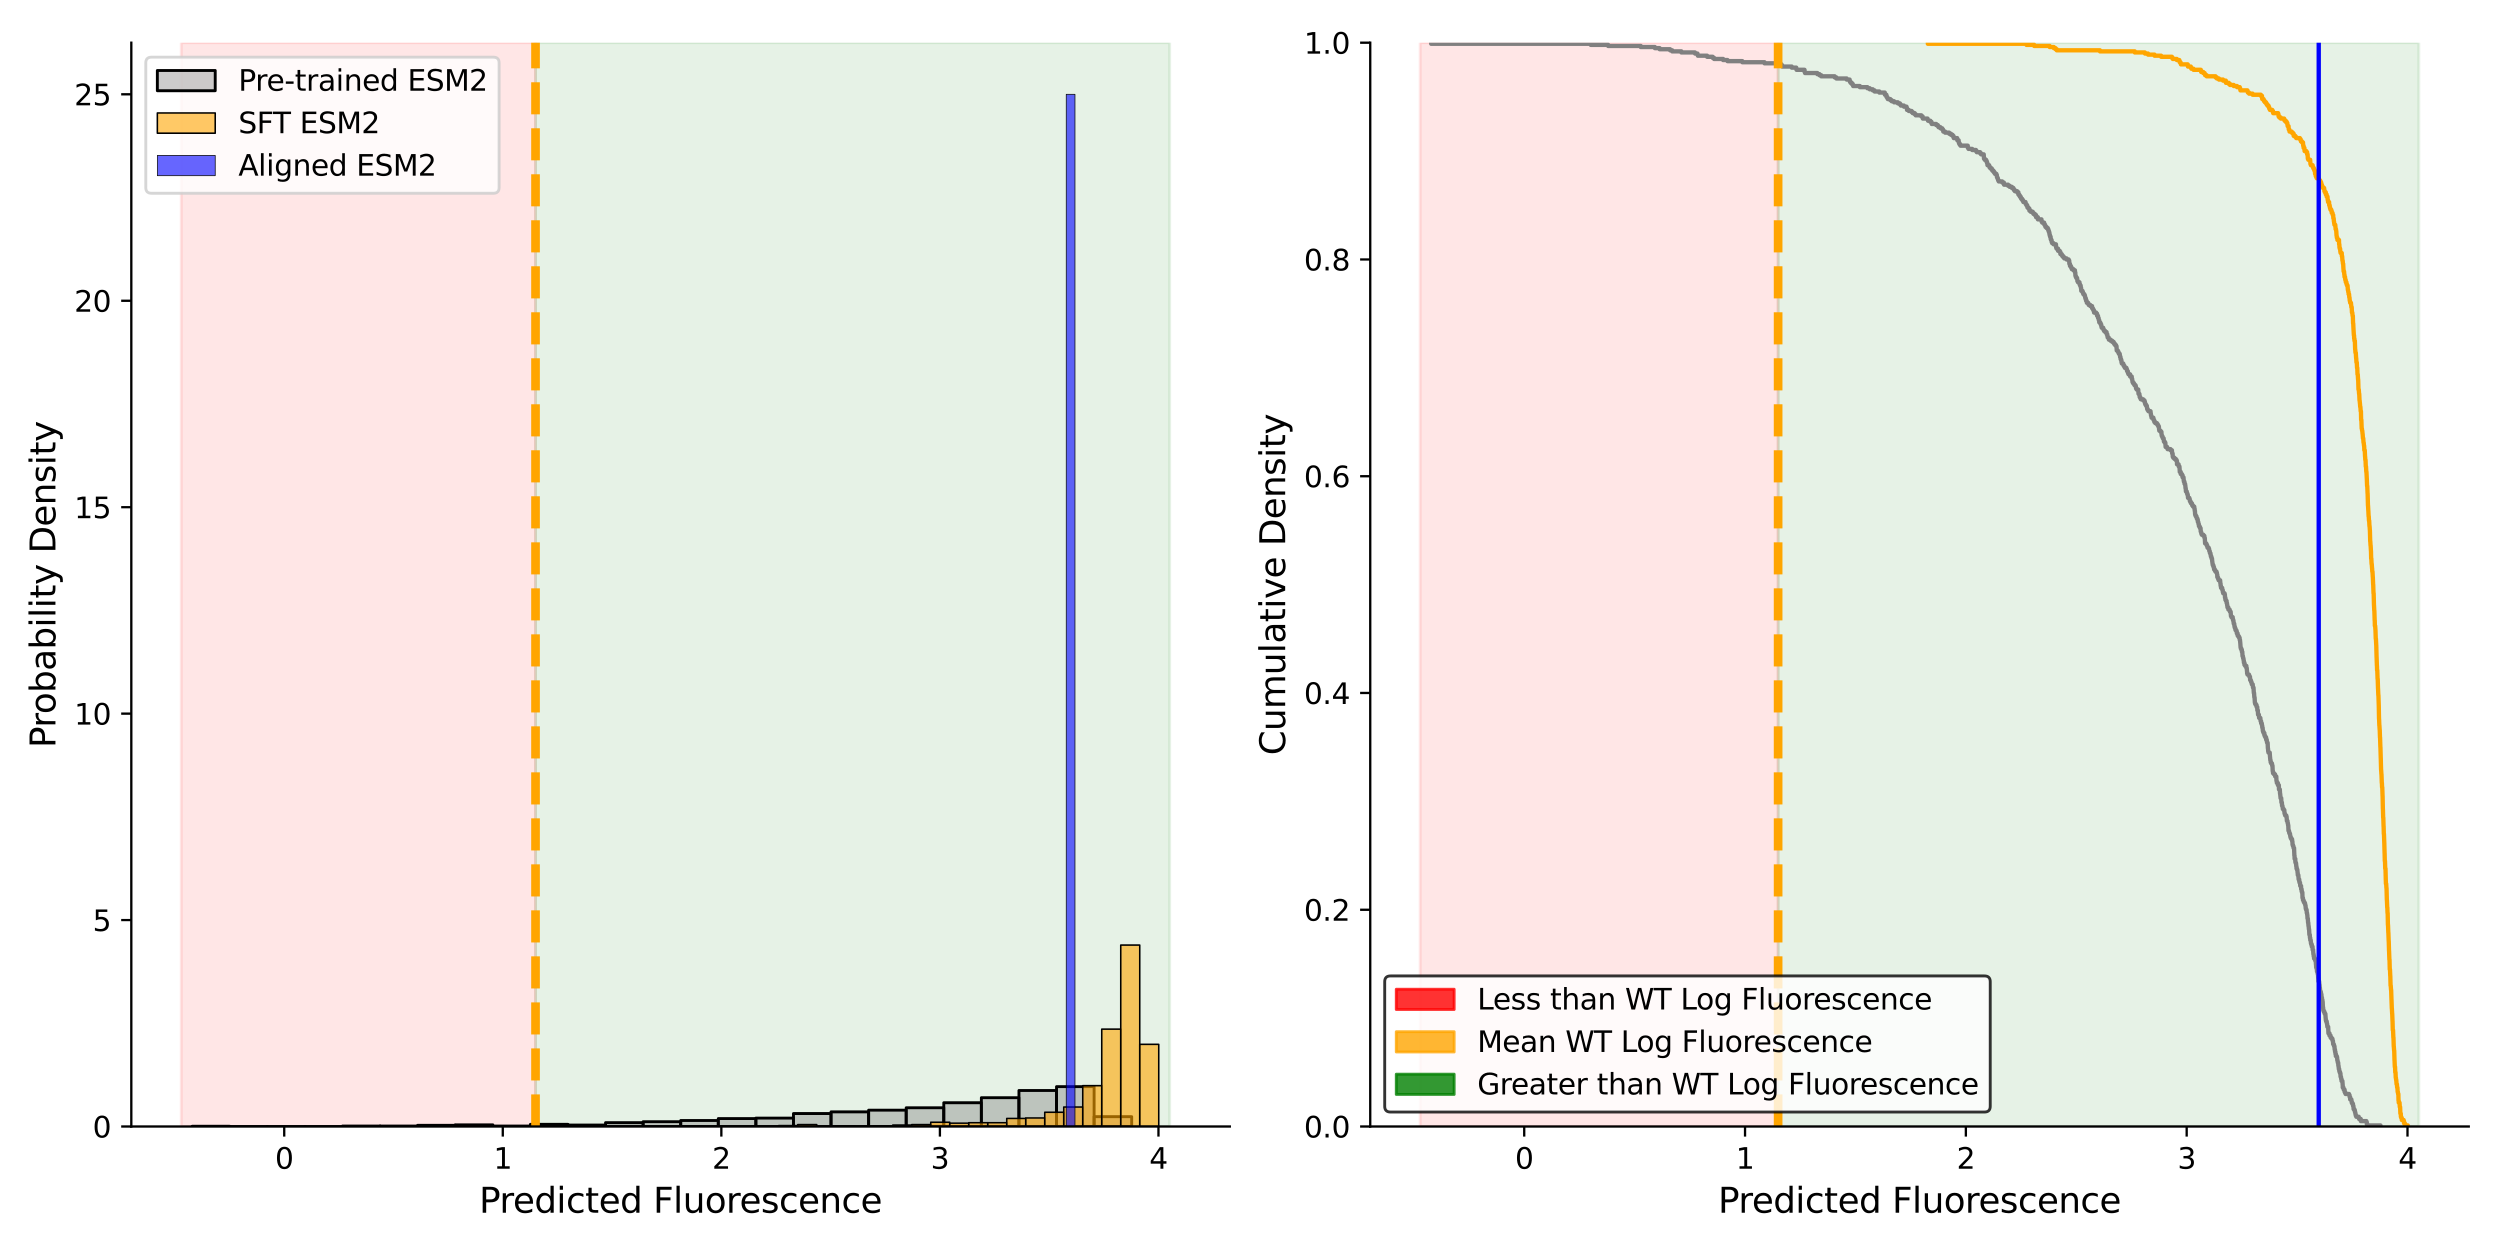 <?xml version="1.0" encoding="utf-8" standalone="no"?>
<!DOCTYPE svg PUBLIC "-//W3C//DTD SVG 1.1//EN"
  "http://www.w3.org/Graphics/SVG/1.1/DTD/svg11.dtd">
<svg xmlns:xlink="http://www.w3.org/1999/xlink" width="864pt" height="432pt" viewBox="0 0 864 432" xmlns="http://www.w3.org/2000/svg" version="1.1">
 <defs>
  <style type="text/css">*{stroke-linejoin: round; stroke-linecap: butt}</style>
 </defs>
 <g id="figure_1">
  <g id="patch_1">
   <path d="M 0 432 
L 864 432 
L 864 0 
L 0 0 
z
" style="fill: #ffffff"/>
  </g>
  <g id="axes_1">
   <g id="patch_2">
    <path d="M 45.38 389.32 
L 425.025 389.32 
L 425.025 14.76 
L 45.38 14.76 
z
" style="fill: #ffffff"/>
   </g>
   <g id="patch_3">
    <path d="M 62.637 389.32 
L 62.637 14.76 
L 185.077 14.76 
L 185.077 389.32 
z
" clip-path="url(#pfb713ea4ac)" style="fill: #ff0000; opacity: 0.1; stroke: #ff0000; stroke-linejoin: miter"/>
   </g>
   <g id="patch_4">
    <path d="M 185.077 389.32 
L 185.077 14.76 
L 404.239 14.76 
L 404.239 389.32 
z
" clip-path="url(#pfb713ea4ac)" style="fill: #008000; opacity: 0.1; stroke: #008000; stroke-linejoin: miter"/>
   </g>
   <g id="patch_5">
    <path d="M 66.413 389.32 
L 79.401 389.32 
L 79.401 389.237 
L 66.413 389.237 
z
" clip-path="url(#pfb713ea4ac)" style="fill: #808080; fill-opacity: 0.4; stroke: #000000; stroke-linejoin: miter"/>
   </g>
   <g id="patch_6">
    <path d="M 79.401 389.32 
L 92.389 389.32 
L 92.389 389.32 
L 79.401 389.32 
z
" clip-path="url(#pfb713ea4ac)" style="fill: #808080; fill-opacity: 0.4; stroke: #000000; stroke-linejoin: miter"/>
   </g>
   <g id="patch_7">
    <path d="M 92.389 389.32 
L 105.377 389.32 
L 105.377 389.32 
L 92.389 389.32 
z
" clip-path="url(#pfb713ea4ac)" style="fill: #808080; fill-opacity: 0.4; stroke: #000000; stroke-linejoin: miter"/>
   </g>
   <g id="patch_8">
    <path d="M 105.377 389.32 
L 118.365 389.32 
L 118.365 389.32 
L 105.377 389.32 
z
" clip-path="url(#pfb713ea4ac)" style="fill: #808080; fill-opacity: 0.4; stroke: #000000; stroke-linejoin: miter"/>
   </g>
   <g id="patch_9">
    <path d="M 118.365 389.32 
L 131.353 389.32 
L 131.353 389.154 
L 118.365 389.154 
z
" clip-path="url(#pfb713ea4ac)" style="fill: #808080; fill-opacity: 0.4; stroke: #000000; stroke-linejoin: miter"/>
   </g>
   <g id="patch_10">
    <path d="M 131.353 389.32 
L 144.341 389.32 
L 144.341 389.154 
L 131.353 389.154 
z
" clip-path="url(#pfb713ea4ac)" style="fill: #808080; fill-opacity: 0.4; stroke: #000000; stroke-linejoin: miter"/>
   </g>
   <g id="patch_11">
    <path d="M 144.341 389.32 
L 157.329 389.32 
L 157.329 388.905 
L 144.341 388.905 
z
" clip-path="url(#pfb713ea4ac)" style="fill: #808080; fill-opacity: 0.4; stroke: #000000; stroke-linejoin: miter"/>
   </g>
   <g id="patch_12">
    <path d="M 157.329 389.32 
L 170.317 389.32 
L 170.317 388.739 
L 157.329 388.739 
z
" clip-path="url(#pfb713ea4ac)" style="fill: #808080; fill-opacity: 0.4; stroke: #000000; stroke-linejoin: miter"/>
   </g>
   <g id="patch_13">
    <path d="M 170.317 389.32 
L 183.305 389.32 
L 183.305 389.154 
L 170.317 389.154 
z
" clip-path="url(#pfb713ea4ac)" style="fill: #808080; fill-opacity: 0.4; stroke: #000000; stroke-linejoin: miter"/>
   </g>
   <g id="patch_14">
    <path d="M 183.305 389.32 
L 196.293 389.32 
L 196.293 388.573 
L 183.305 388.573 
z
" clip-path="url(#pfb713ea4ac)" style="fill: #808080; fill-opacity: 0.4; stroke: #000000; stroke-linejoin: miter"/>
   </g>
   <g id="patch_15">
    <path d="M 196.293 389.32 
L 209.281 389.32 
L 209.281 388.822 
L 196.293 388.822 
z
" clip-path="url(#pfb713ea4ac)" style="fill: #808080; fill-opacity: 0.4; stroke: #000000; stroke-linejoin: miter"/>
   </g>
   <g id="patch_16">
    <path d="M 209.281 389.32 
L 222.269 389.32 
L 222.269 387.992 
L 209.281 387.992 
z
" clip-path="url(#pfb713ea4ac)" style="fill: #808080; fill-opacity: 0.4; stroke: #000000; stroke-linejoin: miter"/>
   </g>
   <g id="patch_17">
    <path d="M 222.269 389.32 
L 235.257 389.32 
L 235.257 387.66 
L 222.269 387.66 
z
" clip-path="url(#pfb713ea4ac)" style="fill: #808080; fill-opacity: 0.4; stroke: #000000; stroke-linejoin: miter"/>
   </g>
   <g id="patch_18">
    <path d="M 235.257 389.32 
L 248.245 389.32 
L 248.245 387.245 
L 235.257 387.245 
z
" clip-path="url(#pfb713ea4ac)" style="fill: #808080; fill-opacity: 0.4; stroke: #000000; stroke-linejoin: miter"/>
   </g>
   <g id="patch_19">
    <path d="M 248.245 389.32 
L 261.233 389.32 
L 261.233 386.582 
L 248.245 386.582 
z
" clip-path="url(#pfb713ea4ac)" style="fill: #808080; fill-opacity: 0.4; stroke: #000000; stroke-linejoin: miter"/>
   </g>
   <g id="patch_20">
    <path d="M 261.233 389.32 
L 274.221 389.32 
L 274.221 386.416 
L 261.233 386.416 
z
" clip-path="url(#pfb713ea4ac)" style="fill: #808080; fill-opacity: 0.4; stroke: #000000; stroke-linejoin: miter"/>
   </g>
   <g id="patch_21">
    <path d="M 274.221 389.32 
L 287.209 389.32 
L 287.209 384.839 
L 274.221 384.839 
z
" clip-path="url(#pfb713ea4ac)" style="fill: #808080; fill-opacity: 0.4; stroke: #000000; stroke-linejoin: miter"/>
   </g>
   <g id="patch_22">
    <path d="M 287.209 389.32 
L 300.197 389.32 
L 300.197 384.258 
L 287.209 384.258 
z
" clip-path="url(#pfb713ea4ac)" style="fill: #808080; fill-opacity: 0.4; stroke: #000000; stroke-linejoin: miter"/>
   </g>
   <g id="patch_23">
    <path d="M 300.197 389.32 
L 313.185 389.32 
L 313.185 383.677 
L 300.197 383.677 
z
" clip-path="url(#pfb713ea4ac)" style="fill: #808080; fill-opacity: 0.4; stroke: #000000; stroke-linejoin: miter"/>
   </g>
   <g id="patch_24">
    <path d="M 313.185 389.32 
L 326.173 389.32 
L 326.173 382.847 
L 313.185 382.847 
z
" clip-path="url(#pfb713ea4ac)" style="fill: #808080; fill-opacity: 0.4; stroke: #000000; stroke-linejoin: miter"/>
   </g>
   <g id="patch_25">
    <path d="M 326.173 389.32 
L 339.161 389.32 
L 339.161 381.105 
L 326.173 381.105 
z
" clip-path="url(#pfb713ea4ac)" style="fill: #808080; fill-opacity: 0.4; stroke: #000000; stroke-linejoin: miter"/>
   </g>
   <g id="patch_26">
    <path d="M 339.161 389.32 
L 352.149 389.32 
L 352.149 379.362 
L 339.161 379.362 
z
" clip-path="url(#pfb713ea4ac)" style="fill: #808080; fill-opacity: 0.4; stroke: #000000; stroke-linejoin: miter"/>
   </g>
   <g id="patch_27">
    <path d="M 352.149 389.32 
L 365.137 389.32 
L 365.137 376.872 
L 352.149 376.872 
z
" clip-path="url(#pfb713ea4ac)" style="fill: #808080; fill-opacity: 0.4; stroke: #000000; stroke-linejoin: miter"/>
   </g>
   <g id="patch_28">
    <path d="M 365.137 389.32 
L 378.125 389.32 
L 378.125 375.545 
L 365.137 375.545 
z
" clip-path="url(#pfb713ea4ac)" style="fill: #808080; fill-opacity: 0.4; stroke: #000000; stroke-linejoin: miter"/>
   </g>
   <g id="patch_29">
    <path d="M 378.125 389.32 
L 391.113 389.32 
L 391.113 385.918 
L 378.125 385.918 
z
" clip-path="url(#pfb713ea4ac)" style="fill: #808080; fill-opacity: 0.4; stroke: #000000; stroke-linejoin: miter"/>
   </g>
   <g id="patch_30">
    <path d="M 236.299 389.32 
L 242.866 389.32 
L 242.866 389.156 
L 236.299 389.156 
z
" clip-path="url(#pfb713ea4ac)" style="fill: #ffa500; fill-opacity: 0.6; stroke: #000000; stroke-width: 0.544; stroke-linejoin: miter"/>
   </g>
   <g id="patch_31">
    <path d="M 242.866 389.32 
L 249.432 389.32 
L 249.432 389.32 
L 242.866 389.32 
z
" clip-path="url(#pfb713ea4ac)" style="fill: #ffa500; fill-opacity: 0.6; stroke: #000000; stroke-width: 0.544; stroke-linejoin: miter"/>
   </g>
   <g id="patch_32">
    <path d="M 249.432 389.32 
L 255.999 389.32 
L 255.999 389.32 
L 249.432 389.32 
z
" clip-path="url(#pfb713ea4ac)" style="fill: #ffa500; fill-opacity: 0.6; stroke: #000000; stroke-width: 0.544; stroke-linejoin: miter"/>
   </g>
   <g id="patch_33">
    <path d="M 255.999 389.32 
L 262.565 389.32 
L 262.565 389.32 
L 255.999 389.32 
z
" clip-path="url(#pfb713ea4ac)" style="fill: #ffa500; fill-opacity: 0.6; stroke: #000000; stroke-width: 0.544; stroke-linejoin: miter"/>
   </g>
   <g id="patch_34">
    <path d="M 262.565 389.32 
L 269.132 389.32 
L 269.132 389.32 
L 262.565 389.32 
z
" clip-path="url(#pfb713ea4ac)" style="fill: #ffa500; fill-opacity: 0.6; stroke: #000000; stroke-width: 0.544; stroke-linejoin: miter"/>
   </g>
   <g id="patch_35">
    <path d="M 269.132 389.32 
L 275.698 389.32 
L 275.698 388.992 
L 269.132 388.992 
z
" clip-path="url(#pfb713ea4ac)" style="fill: #ffa500; fill-opacity: 0.6; stroke: #000000; stroke-width: 0.544; stroke-linejoin: miter"/>
   </g>
   <g id="patch_36">
    <path d="M 275.698 389.32 
L 282.265 389.32 
L 282.265 388.663 
L 275.698 388.663 
z
" clip-path="url(#pfb713ea4ac)" style="fill: #ffa500; fill-opacity: 0.6; stroke: #000000; stroke-width: 0.544; stroke-linejoin: miter"/>
   </g>
   <g id="patch_37">
    <path d="M 282.265 389.32 
L 288.831 389.32 
L 288.831 389.32 
L 282.265 389.32 
z
" clip-path="url(#pfb713ea4ac)" style="fill: #ffa500; fill-opacity: 0.6; stroke: #000000; stroke-width: 0.544; stroke-linejoin: miter"/>
   </g>
   <g id="patch_38">
    <path d="M 288.831 389.32 
L 295.398 389.32 
L 295.398 389.156 
L 288.831 389.156 
z
" clip-path="url(#pfb713ea4ac)" style="fill: #ffa500; fill-opacity: 0.6; stroke: #000000; stroke-width: 0.544; stroke-linejoin: miter"/>
   </g>
   <g id="patch_39">
    <path d="M 295.398 389.32 
L 301.964 389.32 
L 301.964 389.32 
L 295.398 389.32 
z
" clip-path="url(#pfb713ea4ac)" style="fill: #ffa500; fill-opacity: 0.6; stroke: #000000; stroke-width: 0.544; stroke-linejoin: miter"/>
   </g>
   <g id="patch_40">
    <path d="M 301.964 389.32 
L 308.531 389.32 
L 308.531 389.156 
L 301.964 389.156 
z
" clip-path="url(#pfb713ea4ac)" style="fill: #ffa500; fill-opacity: 0.6; stroke: #000000; stroke-width: 0.544; stroke-linejoin: miter"/>
   </g>
   <g id="patch_41">
    <path d="M 308.531 389.32 
L 315.097 389.32 
L 315.097 388.828 
L 308.531 388.828 
z
" clip-path="url(#pfb713ea4ac)" style="fill: #ffa500; fill-opacity: 0.6; stroke: #000000; stroke-width: 0.544; stroke-linejoin: miter"/>
   </g>
   <g id="patch_42">
    <path d="M 315.097 389.32 
L 321.664 389.32 
L 321.664 388.663 
L 315.097 388.663 
z
" clip-path="url(#pfb713ea4ac)" style="fill: #ffa500; fill-opacity: 0.6; stroke: #000000; stroke-width: 0.544; stroke-linejoin: miter"/>
   </g>
   <g id="patch_43">
    <path d="M 321.664 389.32 
L 328.23 389.32 
L 328.23 387.843 
L 321.664 387.843 
z
" clip-path="url(#pfb713ea4ac)" style="fill: #ffa500; fill-opacity: 0.6; stroke: #000000; stroke-width: 0.544; stroke-linejoin: miter"/>
   </g>
   <g id="patch_44">
    <path d="M 328.23 389.32 
L 334.797 389.32 
L 334.797 388.171 
L 328.23 388.171 
z
" clip-path="url(#pfb713ea4ac)" style="fill: #ffa500; fill-opacity: 0.6; stroke: #000000; stroke-width: 0.544; stroke-linejoin: miter"/>
   </g>
   <g id="patch_45">
    <path d="M 334.797 389.32 
L 341.363 389.32 
L 341.363 388.007 
L 334.797 388.007 
z
" clip-path="url(#pfb713ea4ac)" style="fill: #ffa500; fill-opacity: 0.6; stroke: #000000; stroke-width: 0.544; stroke-linejoin: miter"/>
   </g>
   <g id="patch_46">
    <path d="M 341.363 389.32 
L 347.93 389.32 
L 347.93 388.007 
L 341.363 388.007 
z
" clip-path="url(#pfb713ea4ac)" style="fill: #ffa500; fill-opacity: 0.6; stroke: #000000; stroke-width: 0.544; stroke-linejoin: miter"/>
   </g>
   <g id="patch_47">
    <path d="M 347.93 389.32 
L 354.496 389.32 
L 354.496 386.53 
L 347.93 386.53 
z
" clip-path="url(#pfb713ea4ac)" style="fill: #ffa500; fill-opacity: 0.6; stroke: #000000; stroke-width: 0.544; stroke-linejoin: miter"/>
   </g>
   <g id="patch_48">
    <path d="M 354.496 389.32 
L 361.063 389.32 
L 361.063 386.366 
L 354.496 386.366 
z
" clip-path="url(#pfb713ea4ac)" style="fill: #ffa500; fill-opacity: 0.6; stroke: #000000; stroke-width: 0.544; stroke-linejoin: miter"/>
   </g>
   <g id="patch_49">
    <path d="M 361.063 389.32 
L 367.629 389.32 
L 367.629 384.396 
L 361.063 384.396 
z
" clip-path="url(#pfb713ea4ac)" style="fill: #ffa500; fill-opacity: 0.6; stroke: #000000; stroke-width: 0.544; stroke-linejoin: miter"/>
   </g>
   <g id="patch_50">
    <path d="M 367.629 389.32 
L 374.196 389.32 
L 374.196 382.59 
L 367.629 382.59 
z
" clip-path="url(#pfb713ea4ac)" style="fill: #ffa500; fill-opacity: 0.6; stroke: #000000; stroke-width: 0.544; stroke-linejoin: miter"/>
   </g>
   <g id="patch_51">
    <path d="M 374.196 389.32 
L 380.762 389.32 
L 380.762 375.204 
L 374.196 375.204 
z
" clip-path="url(#pfb713ea4ac)" style="fill: #ffa500; fill-opacity: 0.6; stroke: #000000; stroke-width: 0.544; stroke-linejoin: miter"/>
   </g>
   <g id="patch_52">
    <path d="M 380.762 389.32 
L 387.329 389.32 
L 387.329 355.672 
L 380.762 355.672 
z
" clip-path="url(#pfb713ea4ac)" style="fill: #ffa500; fill-opacity: 0.6; stroke: #000000; stroke-width: 0.544; stroke-linejoin: miter"/>
   </g>
   <g id="patch_53">
    <path d="M 387.329 389.32 
L 393.895 389.32 
L 393.895 326.62 
L 387.329 326.62 
z
" clip-path="url(#pfb713ea4ac)" style="fill: #ffa500; fill-opacity: 0.6; stroke: #000000; stroke-width: 0.544; stroke-linejoin: miter"/>
   </g>
   <g id="patch_54">
    <path d="M 393.895 389.32 
L 400.462 389.32 
L 400.462 360.924 
L 393.895 360.924 
z
" clip-path="url(#pfb713ea4ac)" style="fill: #ffa500; fill-opacity: 0.6; stroke: #000000; stroke-width: 0.544; stroke-linejoin: miter"/>
   </g>
   <g id="patch_55">
    <path d="M 332.234 389.32 
L 335.255 389.32 
L 335.255 389.32 
L 332.234 389.32 
z
" clip-path="url(#pfb713ea4ac)" style="fill: #0000ff; fill-opacity: 0.6; stroke: #000000; stroke-width: 0.245; stroke-linejoin: miter"/>
   </g>
   <g id="patch_56">
    <path d="M 335.255 389.32 
L 338.276 389.32 
L 338.276 389.32 
L 335.255 389.32 
z
" clip-path="url(#pfb713ea4ac)" style="fill: #0000ff; fill-opacity: 0.6; stroke: #000000; stroke-width: 0.245; stroke-linejoin: miter"/>
   </g>
   <g id="patch_57">
    <path d="M 338.276 389.32 
L 341.298 389.32 
L 341.298 389.32 
L 338.276 389.32 
z
" clip-path="url(#pfb713ea4ac)" style="fill: #0000ff; fill-opacity: 0.6; stroke: #000000; stroke-width: 0.245; stroke-linejoin: miter"/>
   </g>
   <g id="patch_58">
    <path d="M 341.298 389.32 
L 344.319 389.32 
L 344.319 389.32 
L 341.298 389.32 
z
" clip-path="url(#pfb713ea4ac)" style="fill: #0000ff; fill-opacity: 0.6; stroke: #000000; stroke-width: 0.245; stroke-linejoin: miter"/>
   </g>
   <g id="patch_59">
    <path d="M 344.319 389.32 
L 347.341 389.32 
L 347.341 389.32 
L 344.319 389.32 
z
" clip-path="url(#pfb713ea4ac)" style="fill: #0000ff; fill-opacity: 0.6; stroke: #000000; stroke-width: 0.245; stroke-linejoin: miter"/>
   </g>
   <g id="patch_60">
    <path d="M 347.341 389.32 
L 350.362 389.32 
L 350.362 389.32 
L 347.341 389.32 
z
" clip-path="url(#pfb713ea4ac)" style="fill: #0000ff; fill-opacity: 0.6; stroke: #000000; stroke-width: 0.245; stroke-linejoin: miter"/>
   </g>
   <g id="patch_61">
    <path d="M 350.362 389.32 
L 353.383 389.32 
L 353.383 389.32 
L 350.362 389.32 
z
" clip-path="url(#pfb713ea4ac)" style="fill: #0000ff; fill-opacity: 0.6; stroke: #000000; stroke-width: 0.245; stroke-linejoin: miter"/>
   </g>
   <g id="patch_62">
    <path d="M 353.383 389.32 
L 356.405 389.32 
L 356.405 389.32 
L 353.383 389.32 
z
" clip-path="url(#pfb713ea4ac)" style="fill: #0000ff; fill-opacity: 0.6; stroke: #000000; stroke-width: 0.245; stroke-linejoin: miter"/>
   </g>
   <g id="patch_63">
    <path d="M 356.405 389.32 
L 359.426 389.32 
L 359.426 389.32 
L 356.405 389.32 
z
" clip-path="url(#pfb713ea4ac)" style="fill: #0000ff; fill-opacity: 0.6; stroke: #000000; stroke-width: 0.245; stroke-linejoin: miter"/>
   </g>
   <g id="patch_64">
    <path d="M 359.426 389.32 
L 362.448 389.32 
L 362.448 389.32 
L 359.426 389.32 
z
" clip-path="url(#pfb713ea4ac)" style="fill: #0000ff; fill-opacity: 0.6; stroke: #000000; stroke-width: 0.245; stroke-linejoin: miter"/>
   </g>
   <g id="patch_65">
    <path d="M 362.448 389.32 
L 365.469 389.32 
L 365.469 389.32 
L 362.448 389.32 
z
" clip-path="url(#pfb713ea4ac)" style="fill: #0000ff; fill-opacity: 0.6; stroke: #000000; stroke-width: 0.245; stroke-linejoin: miter"/>
   </g>
   <g id="patch_66">
    <path d="M 365.469 389.32 
L 368.49 389.32 
L 368.49 389.32 
L 365.469 389.32 
z
" clip-path="url(#pfb713ea4ac)" style="fill: #0000ff; fill-opacity: 0.6; stroke: #000000; stroke-width: 0.245; stroke-linejoin: miter"/>
   </g>
   <g id="patch_67">
    <path d="M 368.49 389.32 
L 371.512 389.32 
L 371.512 32.596 
L 368.49 32.596 
z
" clip-path="url(#pfb713ea4ac)" style="fill: #0000ff; fill-opacity: 0.6; stroke: #000000; stroke-width: 0.245; stroke-linejoin: miter"/>
   </g>
   <g id="patch_68">
    <path d="M 371.512 389.32 
L 374.533 389.32 
L 374.533 389.32 
L 371.512 389.32 
z
" clip-path="url(#pfb713ea4ac)" style="fill: #0000ff; fill-opacity: 0.6; stroke: #000000; stroke-width: 0.245; stroke-linejoin: miter"/>
   </g>
   <g id="patch_69">
    <path d="M 374.533 389.32 
L 377.554 389.32 
L 377.554 389.32 
L 374.533 389.32 
z
" clip-path="url(#pfb713ea4ac)" style="fill: #0000ff; fill-opacity: 0.6; stroke: #000000; stroke-width: 0.245; stroke-linejoin: miter"/>
   </g>
   <g id="patch_70">
    <path d="M 377.554 389.32 
L 380.576 389.32 
L 380.576 389.32 
L 377.554 389.32 
z
" clip-path="url(#pfb713ea4ac)" style="fill: #0000ff; fill-opacity: 0.6; stroke: #000000; stroke-width: 0.245; stroke-linejoin: miter"/>
   </g>
   <g id="patch_71">
    <path d="M 380.576 389.32 
L 383.597 389.32 
L 383.597 389.32 
L 380.576 389.32 
z
" clip-path="url(#pfb713ea4ac)" style="fill: #0000ff; fill-opacity: 0.6; stroke: #000000; stroke-width: 0.245; stroke-linejoin: miter"/>
   </g>
   <g id="patch_72">
    <path d="M 383.597 389.32 
L 386.619 389.32 
L 386.619 389.32 
L 383.597 389.32 
z
" clip-path="url(#pfb713ea4ac)" style="fill: #0000ff; fill-opacity: 0.6; stroke: #000000; stroke-width: 0.245; stroke-linejoin: miter"/>
   </g>
   <g id="patch_73">
    <path d="M 386.619 389.32 
L 389.64 389.32 
L 389.64 389.32 
L 386.619 389.32 
z
" clip-path="url(#pfb713ea4ac)" style="fill: #0000ff; fill-opacity: 0.6; stroke: #000000; stroke-width: 0.245; stroke-linejoin: miter"/>
   </g>
   <g id="patch_74">
    <path d="M 389.64 389.32 
L 392.661 389.32 
L 392.661 389.32 
L 389.64 389.32 
z
" clip-path="url(#pfb713ea4ac)" style="fill: #0000ff; fill-opacity: 0.6; stroke: #000000; stroke-width: 0.245; stroke-linejoin: miter"/>
   </g>
   <g id="patch_75">
    <path d="M 392.661 389.32 
L 395.683 389.32 
L 395.683 389.32 
L 392.661 389.32 
z
" clip-path="url(#pfb713ea4ac)" style="fill: #0000ff; fill-opacity: 0.6; stroke: #000000; stroke-width: 0.245; stroke-linejoin: miter"/>
   </g>
   <g id="patch_76">
    <path d="M 395.683 389.32 
L 398.704 389.32 
L 398.704 389.32 
L 395.683 389.32 
z
" clip-path="url(#pfb713ea4ac)" style="fill: #0000ff; fill-opacity: 0.6; stroke: #000000; stroke-width: 0.245; stroke-linejoin: miter"/>
   </g>
   <g id="patch_77">
    <path d="M 398.704 389.32 
L 401.726 389.32 
L 401.726 389.32 
L 398.704 389.32 
z
" clip-path="url(#pfb713ea4ac)" style="fill: #0000ff; fill-opacity: 0.6; stroke: #000000; stroke-width: 0.245; stroke-linejoin: miter"/>
   </g>
   <g id="patch_78">
    <path d="M 401.726 389.32 
L 404.747 389.32 
L 404.747 389.32 
L 401.726 389.32 
z
" clip-path="url(#pfb713ea4ac)" style="fill: #0000ff; fill-opacity: 0.6; stroke: #000000; stroke-width: 0.245; stroke-linejoin: miter"/>
   </g>
   <g id="patch_79">
    <path d="M 404.747 389.32 
L 407.768 389.32 
L 407.768 389.32 
L 404.747 389.32 
z
" clip-path="url(#pfb713ea4ac)" style="fill: #0000ff; fill-opacity: 0.6; stroke: #000000; stroke-width: 0.245; stroke-linejoin: miter"/>
   </g>
   <g id="matplotlib.axis_1">
    <g id="xtick_1">
     <g id="line2d_1">
      <defs>
       <path id="mbe61ca5fac" d="M 0 0 
L 0 3.5 
" style="stroke: #000000; stroke-width: 0.8"/>
      </defs>
      <g>
       <use xlink:href="#mbe61ca5fac" x="98.227" y="389.32" style="stroke: #000000; stroke-width: 0.8"/>
      </g>
     </g>
     <g id="text_1">
      <!-- 0 -->
      <g transform="translate(95.046 403.918) scale(0.1 -0.1)">
       <defs>
        <path id="DejaVuSans-30" d="M 2034 4250 
Q 1547 4250 1301 3770 
Q 1056 3291 1056 2328 
Q 1056 1369 1301 889 
Q 1547 409 2034 409 
Q 2525 409 2770 889 
Q 3016 1369 3016 2328 
Q 3016 3291 2770 3770 
Q 2525 4250 2034 4250 
z
M 2034 4750 
Q 2819 4750 3233 4129 
Q 3647 3509 3647 2328 
Q 3647 1150 3233 529 
Q 2819 -91 2034 -91 
Q 1250 -91 836 529 
Q 422 1150 422 2328 
Q 422 3509 836 4129 
Q 1250 4750 2034 4750 
z
" transform="scale(0.016)"/>
       </defs>
       <use xlink:href="#DejaVuSans-30"/>
      </g>
     </g>
    </g>
    <g id="xtick_2">
     <g id="line2d_2">
      <g>
       <use xlink:href="#mbe61ca5fac" x="173.762" y="389.32" style="stroke: #000000; stroke-width: 0.8"/>
      </g>
     </g>
     <g id="text_2">
      <!-- 1 -->
      <g transform="translate(170.581 403.918) scale(0.1 -0.1)">
       <defs>
        <path id="DejaVuSans-31" d="M 794 531 
L 1825 531 
L 1825 4091 
L 703 3866 
L 703 4441 
L 1819 4666 
L 2450 4666 
L 2450 531 
L 3481 531 
L 3481 0 
L 794 0 
L 794 531 
z
" transform="scale(0.016)"/>
       </defs>
       <use xlink:href="#DejaVuSans-31"/>
      </g>
     </g>
    </g>
    <g id="xtick_3">
     <g id="line2d_3">
      <g>
       <use xlink:href="#mbe61ca5fac" x="249.297" y="389.32" style="stroke: #000000; stroke-width: 0.8"/>
      </g>
     </g>
     <g id="text_3">
      <!-- 2 -->
      <g transform="translate(246.115 403.918) scale(0.1 -0.1)">
       <defs>
        <path id="DejaVuSans-32" d="M 1228 531 
L 3431 531 
L 3431 0 
L 469 0 
L 469 531 
Q 828 903 1448 1529 
Q 2069 2156 2228 2338 
Q 2531 2678 2651 2914 
Q 2772 3150 2772 3378 
Q 2772 3750 2511 3984 
Q 2250 4219 1831 4219 
Q 1534 4219 1204 4116 
Q 875 4013 500 3803 
L 500 4441 
Q 881 4594 1212 4672 
Q 1544 4750 1819 4750 
Q 2544 4750 2975 4387 
Q 3406 4025 3406 3419 
Q 3406 3131 3298 2873 
Q 3191 2616 2906 2266 
Q 2828 2175 2409 1742 
Q 1991 1309 1228 531 
z
" transform="scale(0.016)"/>
       </defs>
       <use xlink:href="#DejaVuSans-32"/>
      </g>
     </g>
    </g>
    <g id="xtick_4">
     <g id="line2d_4">
      <g>
       <use xlink:href="#mbe61ca5fac" x="324.832" y="389.32" style="stroke: #000000; stroke-width: 0.8"/>
      </g>
     </g>
     <g id="text_4">
      <!-- 3 -->
      <g transform="translate(321.65 403.918) scale(0.1 -0.1)">
       <defs>
        <path id="DejaVuSans-33" d="M 2597 2516 
Q 3050 2419 3304 2112 
Q 3559 1806 3559 1356 
Q 3559 666 3084 287 
Q 2609 -91 1734 -91 
Q 1441 -91 1130 -33 
Q 819 25 488 141 
L 488 750 
Q 750 597 1062 519 
Q 1375 441 1716 441 
Q 2309 441 2620 675 
Q 2931 909 2931 1356 
Q 2931 1769 2642 2001 
Q 2353 2234 1838 2234 
L 1294 2234 
L 1294 2753 
L 1863 2753 
Q 2328 2753 2575 2939 
Q 2822 3125 2822 3475 
Q 2822 3834 2567 4026 
Q 2313 4219 1838 4219 
Q 1578 4219 1281 4162 
Q 984 4106 628 3988 
L 628 4550 
Q 988 4650 1302 4700 
Q 1616 4750 1894 4750 
Q 2613 4750 3031 4423 
Q 3450 4097 3450 3541 
Q 3450 3153 3228 2886 
Q 3006 2619 2597 2516 
z
" transform="scale(0.016)"/>
       </defs>
       <use xlink:href="#DejaVuSans-33"/>
      </g>
     </g>
    </g>
    <g id="xtick_5">
     <g id="line2d_5">
      <g>
       <use xlink:href="#mbe61ca5fac" x="400.366" y="389.32" style="stroke: #000000; stroke-width: 0.8"/>
      </g>
     </g>
     <g id="text_5">
      <!-- 4 -->
      <g transform="translate(397.185 403.918) scale(0.1 -0.1)">
       <defs>
        <path id="DejaVuSans-34" d="M 2419 4116 
L 825 1625 
L 2419 1625 
L 2419 4116 
z
M 2253 4666 
L 3047 4666 
L 3047 1625 
L 3713 1625 
L 3713 1100 
L 3047 1100 
L 3047 0 
L 2419 0 
L 2419 1100 
L 313 1100 
L 313 1709 
L 2253 4666 
z
" transform="scale(0.016)"/>
       </defs>
       <use xlink:href="#DejaVuSans-34"/>
      </g>
     </g>
    </g>
    <g id="text_6">
     <!-- Predicted Fluorescence -->
     <g transform="translate(165.606 419.116) scale(0.12 -0.12)">
      <defs>
       <path id="DejaVuSans-50" d="M 1259 4147 
L 1259 2394 
L 2053 2394 
Q 2494 2394 2734 2622 
Q 2975 2850 2975 3272 
Q 2975 3691 2734 3919 
Q 2494 4147 2053 4147 
L 1259 4147 
z
M 628 4666 
L 2053 4666 
Q 2838 4666 3239 4311 
Q 3641 3956 3641 3272 
Q 3641 2581 3239 2228 
Q 2838 1875 2053 1875 
L 1259 1875 
L 1259 0 
L 628 0 
L 628 4666 
z
" transform="scale(0.016)"/>
       <path id="DejaVuSans-72" d="M 2631 2963 
Q 2534 3019 2420 3045 
Q 2306 3072 2169 3072 
Q 1681 3072 1420 2755 
Q 1159 2438 1159 1844 
L 1159 0 
L 581 0 
L 581 3500 
L 1159 3500 
L 1159 2956 
Q 1341 3275 1631 3429 
Q 1922 3584 2338 3584 
Q 2397 3584 2469 3576 
Q 2541 3569 2628 3553 
L 2631 2963 
z
" transform="scale(0.016)"/>
       <path id="DejaVuSans-65" d="M 3597 1894 
L 3597 1613 
L 953 1613 
Q 991 1019 1311 708 
Q 1631 397 2203 397 
Q 2534 397 2845 478 
Q 3156 559 3463 722 
L 3463 178 
Q 3153 47 2828 -22 
Q 2503 -91 2169 -91 
Q 1331 -91 842 396 
Q 353 884 353 1716 
Q 353 2575 817 3079 
Q 1281 3584 2069 3584 
Q 2775 3584 3186 3129 
Q 3597 2675 3597 1894 
z
M 3022 2063 
Q 3016 2534 2758 2815 
Q 2500 3097 2075 3097 
Q 1594 3097 1305 2825 
Q 1016 2553 972 2059 
L 3022 2063 
z
" transform="scale(0.016)"/>
       <path id="DejaVuSans-64" d="M 2906 2969 
L 2906 4863 
L 3481 4863 
L 3481 0 
L 2906 0 
L 2906 525 
Q 2725 213 2448 61 
Q 2172 -91 1784 -91 
Q 1150 -91 751 415 
Q 353 922 353 1747 
Q 353 2572 751 3078 
Q 1150 3584 1784 3584 
Q 2172 3584 2448 3432 
Q 2725 3281 2906 2969 
z
M 947 1747 
Q 947 1113 1208 752 
Q 1469 391 1925 391 
Q 2381 391 2643 752 
Q 2906 1113 2906 1747 
Q 2906 2381 2643 2742 
Q 2381 3103 1925 3103 
Q 1469 3103 1208 2742 
Q 947 2381 947 1747 
z
" transform="scale(0.016)"/>
       <path id="DejaVuSans-69" d="M 603 3500 
L 1178 3500 
L 1178 0 
L 603 0 
L 603 3500 
z
M 603 4863 
L 1178 4863 
L 1178 4134 
L 603 4134 
L 603 4863 
z
" transform="scale(0.016)"/>
       <path id="DejaVuSans-63" d="M 3122 3366 
L 3122 2828 
Q 2878 2963 2633 3030 
Q 2388 3097 2138 3097 
Q 1578 3097 1268 2742 
Q 959 2388 959 1747 
Q 959 1106 1268 751 
Q 1578 397 2138 397 
Q 2388 397 2633 464 
Q 2878 531 3122 666 
L 3122 134 
Q 2881 22 2623 -34 
Q 2366 -91 2075 -91 
Q 1284 -91 818 406 
Q 353 903 353 1747 
Q 353 2603 823 3093 
Q 1294 3584 2113 3584 
Q 2378 3584 2631 3529 
Q 2884 3475 3122 3366 
z
" transform="scale(0.016)"/>
       <path id="DejaVuSans-74" d="M 1172 4494 
L 1172 3500 
L 2356 3500 
L 2356 3053 
L 1172 3053 
L 1172 1153 
Q 1172 725 1289 603 
Q 1406 481 1766 481 
L 2356 481 
L 2356 0 
L 1766 0 
Q 1100 0 847 248 
Q 594 497 594 1153 
L 594 3053 
L 172 3053 
L 172 3500 
L 594 3500 
L 594 4494 
L 1172 4494 
z
" transform="scale(0.016)"/>
       <path id="DejaVuSans-20" transform="scale(0.016)"/>
       <path id="DejaVuSans-46" d="M 628 4666 
L 3309 4666 
L 3309 4134 
L 1259 4134 
L 1259 2759 
L 3109 2759 
L 3109 2228 
L 1259 2228 
L 1259 0 
L 628 0 
L 628 4666 
z
" transform="scale(0.016)"/>
       <path id="DejaVuSans-6c" d="M 603 4863 
L 1178 4863 
L 1178 0 
L 603 0 
L 603 4863 
z
" transform="scale(0.016)"/>
       <path id="DejaVuSans-75" d="M 544 1381 
L 544 3500 
L 1119 3500 
L 1119 1403 
Q 1119 906 1312 657 
Q 1506 409 1894 409 
Q 2359 409 2629 706 
Q 2900 1003 2900 1516 
L 2900 3500 
L 3475 3500 
L 3475 0 
L 2900 0 
L 2900 538 
Q 2691 219 2414 64 
Q 2138 -91 1772 -91 
Q 1169 -91 856 284 
Q 544 659 544 1381 
z
M 1991 3584 
L 1991 3584 
z
" transform="scale(0.016)"/>
       <path id="DejaVuSans-6f" d="M 1959 3097 
Q 1497 3097 1228 2736 
Q 959 2375 959 1747 
Q 959 1119 1226 758 
Q 1494 397 1959 397 
Q 2419 397 2687 759 
Q 2956 1122 2956 1747 
Q 2956 2369 2687 2733 
Q 2419 3097 1959 3097 
z
M 1959 3584 
Q 2709 3584 3137 3096 
Q 3566 2609 3566 1747 
Q 3566 888 3137 398 
Q 2709 -91 1959 -91 
Q 1206 -91 779 398 
Q 353 888 353 1747 
Q 353 2609 779 3096 
Q 1206 3584 1959 3584 
z
" transform="scale(0.016)"/>
       <path id="DejaVuSans-73" d="M 2834 3397 
L 2834 2853 
Q 2591 2978 2328 3040 
Q 2066 3103 1784 3103 
Q 1356 3103 1142 2972 
Q 928 2841 928 2578 
Q 928 2378 1081 2264 
Q 1234 2150 1697 2047 
L 1894 2003 
Q 2506 1872 2764 1633 
Q 3022 1394 3022 966 
Q 3022 478 2636 193 
Q 2250 -91 1575 -91 
Q 1294 -91 989 -36 
Q 684 19 347 128 
L 347 722 
Q 666 556 975 473 
Q 1284 391 1588 391 
Q 1994 391 2212 530 
Q 2431 669 2431 922 
Q 2431 1156 2273 1281 
Q 2116 1406 1581 1522 
L 1381 1569 
Q 847 1681 609 1914 
Q 372 2147 372 2553 
Q 372 3047 722 3315 
Q 1072 3584 1716 3584 
Q 2034 3584 2315 3537 
Q 2597 3491 2834 3397 
z
" transform="scale(0.016)"/>
       <path id="DejaVuSans-6e" d="M 3513 2113 
L 3513 0 
L 2938 0 
L 2938 2094 
Q 2938 2591 2744 2837 
Q 2550 3084 2163 3084 
Q 1697 3084 1428 2787 
Q 1159 2491 1159 1978 
L 1159 0 
L 581 0 
L 581 3500 
L 1159 3500 
L 1159 2956 
Q 1366 3272 1645 3428 
Q 1925 3584 2291 3584 
Q 2894 3584 3203 3211 
Q 3513 2838 3513 2113 
z
" transform="scale(0.016)"/>
      </defs>
      <use xlink:href="#DejaVuSans-50"/>
      <use xlink:href="#DejaVuSans-72" x="58.553"/>
      <use xlink:href="#DejaVuSans-65" x="97.416"/>
      <use xlink:href="#DejaVuSans-64" x="158.939"/>
      <use xlink:href="#DejaVuSans-69" x="222.416"/>
      <use xlink:href="#DejaVuSans-63" x="250.199"/>
      <use xlink:href="#DejaVuSans-74" x="305.18"/>
      <use xlink:href="#DejaVuSans-65" x="344.389"/>
      <use xlink:href="#DejaVuSans-64" x="405.912"/>
      <use xlink:href="#DejaVuSans-20" x="469.389"/>
      <use xlink:href="#DejaVuSans-46" x="501.176"/>
      <use xlink:href="#DejaVuSans-6c" x="558.695"/>
      <use xlink:href="#DejaVuSans-75" x="586.479"/>
      <use xlink:href="#DejaVuSans-6f" x="649.857"/>
      <use xlink:href="#DejaVuSans-72" x="711.039"/>
      <use xlink:href="#DejaVuSans-65" x="749.902"/>
      <use xlink:href="#DejaVuSans-73" x="811.426"/>
      <use xlink:href="#DejaVuSans-63" x="863.525"/>
      <use xlink:href="#DejaVuSans-65" x="918.506"/>
      <use xlink:href="#DejaVuSans-6e" x="980.029"/>
      <use xlink:href="#DejaVuSans-63" x="1043.408"/>
      <use xlink:href="#DejaVuSans-65" x="1098.389"/>
     </g>
    </g>
   </g>
   <g id="matplotlib.axis_2">
    <g id="ytick_1">
     <g id="line2d_6">
      <defs>
       <path id="m49f510451a" d="M 0 0 
L -3.5 0 
" style="stroke: #000000; stroke-width: 0.8"/>
      </defs>
      <g>
       <use xlink:href="#m49f510451a" x="45.38" y="389.32" style="stroke: #000000; stroke-width: 0.8"/>
      </g>
     </g>
     <g id="text_7">
      <!-- 0 -->
      <g transform="translate(32.017 393.119) scale(0.1 -0.1)">
       <use xlink:href="#DejaVuSans-30"/>
      </g>
     </g>
    </g>
    <g id="ytick_2">
     <g id="line2d_7">
      <g>
       <use xlink:href="#m49f510451a" x="45.38" y="317.975" style="stroke: #000000; stroke-width: 0.8"/>
      </g>
     </g>
     <g id="text_8">
      <!-- 5 -->
      <g transform="translate(32.017 321.774) scale(0.1 -0.1)">
       <defs>
        <path id="DejaVuSans-35" d="M 691 4666 
L 3169 4666 
L 3169 4134 
L 1269 4134 
L 1269 2991 
Q 1406 3038 1543 3061 
Q 1681 3084 1819 3084 
Q 2600 3084 3056 2656 
Q 3513 2228 3513 1497 
Q 3513 744 3044 326 
Q 2575 -91 1722 -91 
Q 1428 -91 1123 -41 
Q 819 9 494 109 
L 494 744 
Q 775 591 1075 516 
Q 1375 441 1709 441 
Q 2250 441 2565 725 
Q 2881 1009 2881 1497 
Q 2881 1984 2565 2268 
Q 2250 2553 1709 2553 
Q 1456 2553 1204 2497 
Q 953 2441 691 2322 
L 691 4666 
z
" transform="scale(0.016)"/>
       </defs>
       <use xlink:href="#DejaVuSans-35"/>
      </g>
     </g>
    </g>
    <g id="ytick_3">
     <g id="line2d_8">
      <g>
       <use xlink:href="#m49f510451a" x="45.38" y="246.63" style="stroke: #000000; stroke-width: 0.8"/>
      </g>
     </g>
     <g id="text_9">
      <!-- 10 -->
      <g transform="translate(25.655 250.43) scale(0.1 -0.1)">
       <use xlink:href="#DejaVuSans-31"/>
       <use xlink:href="#DejaVuSans-30" x="63.623"/>
      </g>
     </g>
    </g>
    <g id="ytick_4">
     <g id="line2d_9">
      <g>
       <use xlink:href="#m49f510451a" x="45.38" y="175.286" style="stroke: #000000; stroke-width: 0.8"/>
      </g>
     </g>
     <g id="text_10">
      <!-- 15 -->
      <g transform="translate(25.655 179.085) scale(0.1 -0.1)">
       <use xlink:href="#DejaVuSans-31"/>
       <use xlink:href="#DejaVuSans-35" x="63.623"/>
      </g>
     </g>
    </g>
    <g id="ytick_5">
     <g id="line2d_10">
      <g>
       <use xlink:href="#m49f510451a" x="45.38" y="103.941" style="stroke: #000000; stroke-width: 0.8"/>
      </g>
     </g>
     <g id="text_11">
      <!-- 20 -->
      <g transform="translate(25.655 107.74) scale(0.1 -0.1)">
       <use xlink:href="#DejaVuSans-32"/>
       <use xlink:href="#DejaVuSans-30" x="63.623"/>
      </g>
     </g>
    </g>
    <g id="ytick_6">
     <g id="line2d_11">
      <g>
       <use xlink:href="#m49f510451a" x="45.38" y="32.596" style="stroke: #000000; stroke-width: 0.8"/>
      </g>
     </g>
     <g id="text_12">
      <!-- 25 -->
      <g transform="translate(25.655 36.395) scale(0.1 -0.1)">
       <use xlink:href="#DejaVuSans-32"/>
       <use xlink:href="#DejaVuSans-35" x="63.623"/>
      </g>
     </g>
    </g>
    <g id="text_13">
     <!-- Probability Density -->
     <g transform="translate(19.159 258.472) rotate(-90) scale(0.12 -0.12)">
      <defs>
       <path id="DejaVuSans-62" d="M 3116 1747 
Q 3116 2381 2855 2742 
Q 2594 3103 2138 3103 
Q 1681 3103 1420 2742 
Q 1159 2381 1159 1747 
Q 1159 1113 1420 752 
Q 1681 391 2138 391 
Q 2594 391 2855 752 
Q 3116 1113 3116 1747 
z
M 1159 2969 
Q 1341 3281 1617 3432 
Q 1894 3584 2278 3584 
Q 2916 3584 3314 3078 
Q 3713 2572 3713 1747 
Q 3713 922 3314 415 
Q 2916 -91 2278 -91 
Q 1894 -91 1617 61 
Q 1341 213 1159 525 
L 1159 0 
L 581 0 
L 581 4863 
L 1159 4863 
L 1159 2969 
z
" transform="scale(0.016)"/>
       <path id="DejaVuSans-61" d="M 2194 1759 
Q 1497 1759 1228 1600 
Q 959 1441 959 1056 
Q 959 750 1161 570 
Q 1363 391 1709 391 
Q 2188 391 2477 730 
Q 2766 1069 2766 1631 
L 2766 1759 
L 2194 1759 
z
M 3341 1997 
L 3341 0 
L 2766 0 
L 2766 531 
Q 2569 213 2275 61 
Q 1981 -91 1556 -91 
Q 1019 -91 701 211 
Q 384 513 384 1019 
Q 384 1609 779 1909 
Q 1175 2209 1959 2209 
L 2766 2209 
L 2766 2266 
Q 2766 2663 2505 2880 
Q 2244 3097 1772 3097 
Q 1472 3097 1187 3025 
Q 903 2953 641 2809 
L 641 3341 
Q 956 3463 1253 3523 
Q 1550 3584 1831 3584 
Q 2591 3584 2966 3190 
Q 3341 2797 3341 1997 
z
" transform="scale(0.016)"/>
       <path id="DejaVuSans-79" d="M 2059 -325 
Q 1816 -950 1584 -1140 
Q 1353 -1331 966 -1331 
L 506 -1331 
L 506 -850 
L 844 -850 
Q 1081 -850 1212 -737 
Q 1344 -625 1503 -206 
L 1606 56 
L 191 3500 
L 800 3500 
L 1894 763 
L 2988 3500 
L 3597 3500 
L 2059 -325 
z
" transform="scale(0.016)"/>
       <path id="DejaVuSans-44" d="M 1259 4147 
L 1259 519 
L 2022 519 
Q 2988 519 3436 956 
Q 3884 1394 3884 2338 
Q 3884 3275 3436 3711 
Q 2988 4147 2022 4147 
L 1259 4147 
z
M 628 4666 
L 1925 4666 
Q 3281 4666 3915 4102 
Q 4550 3538 4550 2338 
Q 4550 1131 3912 565 
Q 3275 0 1925 0 
L 628 0 
L 628 4666 
z
" transform="scale(0.016)"/>
      </defs>
      <use xlink:href="#DejaVuSans-50"/>
      <use xlink:href="#DejaVuSans-72" x="58.553"/>
      <use xlink:href="#DejaVuSans-6f" x="97.416"/>
      <use xlink:href="#DejaVuSans-62" x="158.598"/>
      <use xlink:href="#DejaVuSans-61" x="222.074"/>
      <use xlink:href="#DejaVuSans-62" x="283.354"/>
      <use xlink:href="#DejaVuSans-69" x="346.83"/>
      <use xlink:href="#DejaVuSans-6c" x="374.613"/>
      <use xlink:href="#DejaVuSans-69" x="402.396"/>
      <use xlink:href="#DejaVuSans-74" x="430.18"/>
      <use xlink:href="#DejaVuSans-79" x="469.389"/>
      <use xlink:href="#DejaVuSans-20" x="528.568"/>
      <use xlink:href="#DejaVuSans-44" x="560.355"/>
      <use xlink:href="#DejaVuSans-65" x="637.357"/>
      <use xlink:href="#DejaVuSans-6e" x="698.881"/>
      <use xlink:href="#DejaVuSans-73" x="762.26"/>
      <use xlink:href="#DejaVuSans-69" x="814.359"/>
      <use xlink:href="#DejaVuSans-74" x="842.143"/>
      <use xlink:href="#DejaVuSans-79" x="881.352"/>
     </g>
    </g>
   </g>
   <g id="line2d_12">
    <path d="M 185.077 389.32 
L 185.077 14.76 
" clip-path="url(#pfb713ea4ac)" style="fill: none; stroke-dasharray: 11.1,4.8; stroke-dashoffset: 0; stroke: #ffa500; stroke-width: 3"/>
   </g>
   <g id="patch_80">
    <path d="M 45.38 389.32 
L 45.38 14.76 
" style="fill: none; stroke: #000000; stroke-width: 0.8; stroke-linejoin: miter; stroke-linecap: square"/>
   </g>
   <g id="patch_81">
    <path d="M 45.38 389.32 
L 425.025 389.32 
" style="fill: none; stroke: #000000; stroke-width: 0.8; stroke-linejoin: miter; stroke-linecap: square"/>
   </g>
   <g id="legend_1">
    <g id="patch_82">
     <path d="M 52.38 66.794 
L 170.494 66.794 
Q 172.494 66.794 172.494 64.794 
L 172.494 21.76 
Q 172.494 19.76 170.494 19.76 
L 52.38 19.76 
Q 50.38 19.76 50.38 21.76 
L 50.38 64.794 
Q 50.38 66.794 52.38 66.794 
z
" style="fill: #ffffff; opacity: 0.8; stroke: #cccccc; stroke-linejoin: miter"/>
    </g>
    <g id="patch_83">
     <path d="M 54.38 31.358 
L 74.38 31.358 
L 74.38 24.358 
L 54.38 24.358 
z
" style="fill: #808080; fill-opacity: 0.4; stroke: #000000; stroke-linejoin: miter"/>
    </g>
    <g id="text_14">
     <!-- Pre-trained ESM2 -->
     <g transform="translate(82.38 31.358) scale(0.1 -0.1)">
      <defs>
       <path id="DejaVuSans-2d" d="M 313 2009 
L 1997 2009 
L 1997 1497 
L 313 1497 
L 313 2009 
z
" transform="scale(0.016)"/>
       <path id="DejaVuSans-45" d="M 628 4666 
L 3578 4666 
L 3578 4134 
L 1259 4134 
L 1259 2753 
L 3481 2753 
L 3481 2222 
L 1259 2222 
L 1259 531 
L 3634 531 
L 3634 0 
L 628 0 
L 628 4666 
z
" transform="scale(0.016)"/>
       <path id="DejaVuSans-53" d="M 3425 4513 
L 3425 3897 
Q 3066 4069 2747 4153 
Q 2428 4238 2131 4238 
Q 1616 4238 1336 4038 
Q 1056 3838 1056 3469 
Q 1056 3159 1242 3001 
Q 1428 2844 1947 2747 
L 2328 2669 
Q 3034 2534 3370 2195 
Q 3706 1856 3706 1288 
Q 3706 609 3251 259 
Q 2797 -91 1919 -91 
Q 1588 -91 1214 -16 
Q 841 59 441 206 
L 441 856 
Q 825 641 1194 531 
Q 1563 422 1919 422 
Q 2459 422 2753 634 
Q 3047 847 3047 1241 
Q 3047 1584 2836 1778 
Q 2625 1972 2144 2069 
L 1759 2144 
Q 1053 2284 737 2584 
Q 422 2884 422 3419 
Q 422 4038 858 4394 
Q 1294 4750 2059 4750 
Q 2388 4750 2728 4690 
Q 3069 4631 3425 4513 
z
" transform="scale(0.016)"/>
       <path id="DejaVuSans-4d" d="M 628 4666 
L 1569 4666 
L 2759 1491 
L 3956 4666 
L 4897 4666 
L 4897 0 
L 4281 0 
L 4281 4097 
L 3078 897 
L 2444 897 
L 1241 4097 
L 1241 0 
L 628 0 
L 628 4666 
z
" transform="scale(0.016)"/>
      </defs>
      <use xlink:href="#DejaVuSans-50"/>
      <use xlink:href="#DejaVuSans-72" x="58.553"/>
      <use xlink:href="#DejaVuSans-65" x="97.416"/>
      <use xlink:href="#DejaVuSans-2d" x="158.939"/>
      <use xlink:href="#DejaVuSans-74" x="195.023"/>
      <use xlink:href="#DejaVuSans-72" x="234.232"/>
      <use xlink:href="#DejaVuSans-61" x="275.346"/>
      <use xlink:href="#DejaVuSans-69" x="336.625"/>
      <use xlink:href="#DejaVuSans-6e" x="364.408"/>
      <use xlink:href="#DejaVuSans-65" x="427.787"/>
      <use xlink:href="#DejaVuSans-64" x="489.311"/>
      <use xlink:href="#DejaVuSans-20" x="552.787"/>
      <use xlink:href="#DejaVuSans-45" x="584.574"/>
      <use xlink:href="#DejaVuSans-53" x="647.758"/>
      <use xlink:href="#DejaVuSans-4d" x="711.234"/>
      <use xlink:href="#DejaVuSans-32" x="797.514"/>
     </g>
    </g>
    <g id="patch_84">
     <path d="M 54.38 46.037 
L 74.38 46.037 
L 74.38 39.037 
L 54.38 39.037 
z
" style="fill: #ffa500; fill-opacity: 0.6; stroke: #000000; stroke-width: 0.544; stroke-linejoin: miter"/>
    </g>
    <g id="text_15">
     <!-- SFT ESM2 -->
     <g transform="translate(82.38 46.037) scale(0.1 -0.1)">
      <defs>
       <path id="DejaVuSans-54" d="M -19 4666 
L 3928 4666 
L 3928 4134 
L 2272 4134 
L 2272 0 
L 1638 0 
L 1638 4134 
L -19 4134 
L -19 4666 
z
" transform="scale(0.016)"/>
      </defs>
      <use xlink:href="#DejaVuSans-53"/>
      <use xlink:href="#DejaVuSans-46" x="63.477"/>
      <use xlink:href="#DejaVuSans-54" x="119.246"/>
      <use xlink:href="#DejaVuSans-20" x="180.33"/>
      <use xlink:href="#DejaVuSans-45" x="212.117"/>
      <use xlink:href="#DejaVuSans-53" x="275.301"/>
      <use xlink:href="#DejaVuSans-4d" x="338.777"/>
      <use xlink:href="#DejaVuSans-32" x="425.057"/>
     </g>
    </g>
    <g id="patch_85">
     <path d="M 54.38 60.715 
L 74.38 60.715 
L 74.38 53.715 
L 54.38 53.715 
z
" style="fill: #0000ff; fill-opacity: 0.6; stroke: #000000; stroke-width: 0.245; stroke-linejoin: miter"/>
    </g>
    <g id="text_16">
     <!-- Aligned ESM2 -->
     <g transform="translate(82.38 60.715) scale(0.1 -0.1)">
      <defs>
       <path id="DejaVuSans-41" d="M 2188 4044 
L 1331 1722 
L 3047 1722 
L 2188 4044 
z
M 1831 4666 
L 2547 4666 
L 4325 0 
L 3669 0 
L 3244 1197 
L 1141 1197 
L 716 0 
L 50 0 
L 1831 4666 
z
" transform="scale(0.016)"/>
       <path id="DejaVuSans-67" d="M 2906 1791 
Q 2906 2416 2648 2759 
Q 2391 3103 1925 3103 
Q 1463 3103 1205 2759 
Q 947 2416 947 1791 
Q 947 1169 1205 825 
Q 1463 481 1925 481 
Q 2391 481 2648 825 
Q 2906 1169 2906 1791 
z
M 3481 434 
Q 3481 -459 3084 -895 
Q 2688 -1331 1869 -1331 
Q 1566 -1331 1297 -1286 
Q 1028 -1241 775 -1147 
L 775 -588 
Q 1028 -725 1275 -790 
Q 1522 -856 1778 -856 
Q 2344 -856 2625 -561 
Q 2906 -266 2906 331 
L 2906 616 
Q 2728 306 2450 153 
Q 2172 0 1784 0 
Q 1141 0 747 490 
Q 353 981 353 1791 
Q 353 2603 747 3093 
Q 1141 3584 1784 3584 
Q 2172 3584 2450 3431 
Q 2728 3278 2906 2969 
L 2906 3500 
L 3481 3500 
L 3481 434 
z
" transform="scale(0.016)"/>
      </defs>
      <use xlink:href="#DejaVuSans-41"/>
      <use xlink:href="#DejaVuSans-6c" x="68.408"/>
      <use xlink:href="#DejaVuSans-69" x="96.191"/>
      <use xlink:href="#DejaVuSans-67" x="123.975"/>
      <use xlink:href="#DejaVuSans-6e" x="187.451"/>
      <use xlink:href="#DejaVuSans-65" x="250.83"/>
      <use xlink:href="#DejaVuSans-64" x="312.354"/>
      <use xlink:href="#DejaVuSans-20" x="375.83"/>
      <use xlink:href="#DejaVuSans-45" x="407.617"/>
      <use xlink:href="#DejaVuSans-53" x="470.801"/>
      <use xlink:href="#DejaVuSans-4d" x="534.277"/>
      <use xlink:href="#DejaVuSans-32" x="620.557"/>
     </g>
    </g>
   </g>
  </g>
  <g id="axes_2">
   <g id="patch_86">
    <path d="M 473.555 389.32 
L 853.2 389.32 
L 853.2 14.76 
L 473.555 14.76 
z
" style="fill: #ffffff"/>
   </g>
   <g id="patch_87">
    <path d="M 490.812 389.32 
L 490.812 14.76 
L 614.517 14.76 
L 614.517 389.32 
z
" clip-path="url(#p0bce1840ee)" style="fill: #ff0000; opacity: 0.1; stroke: #ff0000; stroke-linejoin: miter"/>
   </g>
   <g id="patch_88">
    <path d="M 614.517 389.32 
L 614.517 14.76 
L 835.943 14.76 
L 835.943 389.32 
z
" clip-path="url(#p0bce1840ee)" style="fill: #008000; opacity: 0.1; stroke: #008000; stroke-linejoin: miter"/>
   </g>
   <g id="matplotlib.axis_3">
    <g id="xtick_6">
     <g id="line2d_13">
      <g>
       <use xlink:href="#mbe61ca5fac" x="526.77" y="389.32" style="stroke: #000000; stroke-width: 0.8"/>
      </g>
     </g>
     <g id="text_17">
      <!-- 0 -->
      <g transform="translate(523.589 403.918) scale(0.1 -0.1)">
       <use xlink:href="#DejaVuSans-30"/>
      </g>
     </g>
    </g>
    <g id="xtick_7">
     <g id="line2d_14">
      <g>
       <use xlink:href="#mbe61ca5fac" x="603.085" y="389.32" style="stroke: #000000; stroke-width: 0.8"/>
      </g>
     </g>
     <g id="text_18">
      <!-- 1 -->
      <g transform="translate(599.904 403.918) scale(0.1 -0.1)">
       <use xlink:href="#DejaVuSans-31"/>
      </g>
     </g>
    </g>
    <g id="xtick_8">
     <g id="line2d_15">
      <g>
       <use xlink:href="#mbe61ca5fac" x="679.401" y="389.32" style="stroke: #000000; stroke-width: 0.8"/>
      </g>
     </g>
     <g id="text_19">
      <!-- 2 -->
      <g transform="translate(676.219 403.918) scale(0.1 -0.1)">
       <use xlink:href="#DejaVuSans-32"/>
      </g>
     </g>
    </g>
    <g id="xtick_9">
     <g id="line2d_16">
      <g>
       <use xlink:href="#mbe61ca5fac" x="755.716" y="389.32" style="stroke: #000000; stroke-width: 0.8"/>
      </g>
     </g>
     <g id="text_20">
      <!-- 3 -->
      <g transform="translate(752.535 403.918) scale(0.1 -0.1)">
       <use xlink:href="#DejaVuSans-33"/>
      </g>
     </g>
    </g>
    <g id="xtick_10">
     <g id="line2d_17">
      <g>
       <use xlink:href="#mbe61ca5fac" x="832.031" y="389.32" style="stroke: #000000; stroke-width: 0.8"/>
      </g>
     </g>
     <g id="text_21">
      <!-- 4 -->
      <g transform="translate(828.85 403.918) scale(0.1 -0.1)">
       <use xlink:href="#DejaVuSans-34"/>
      </g>
     </g>
    </g>
    <g id="text_22">
     <!-- Predicted Fluorescence -->
     <g transform="translate(593.781 419.116) scale(0.12 -0.12)">
      <use xlink:href="#DejaVuSans-50"/>
      <use xlink:href="#DejaVuSans-72" x="58.553"/>
      <use xlink:href="#DejaVuSans-65" x="97.416"/>
      <use xlink:href="#DejaVuSans-64" x="158.939"/>
      <use xlink:href="#DejaVuSans-69" x="222.416"/>
      <use xlink:href="#DejaVuSans-63" x="250.199"/>
      <use xlink:href="#DejaVuSans-74" x="305.18"/>
      <use xlink:href="#DejaVuSans-65" x="344.389"/>
      <use xlink:href="#DejaVuSans-64" x="405.912"/>
      <use xlink:href="#DejaVuSans-20" x="469.389"/>
      <use xlink:href="#DejaVuSans-46" x="501.176"/>
      <use xlink:href="#DejaVuSans-6c" x="558.695"/>
      <use xlink:href="#DejaVuSans-75" x="586.479"/>
      <use xlink:href="#DejaVuSans-6f" x="649.857"/>
      <use xlink:href="#DejaVuSans-72" x="711.039"/>
      <use xlink:href="#DejaVuSans-65" x="749.902"/>
      <use xlink:href="#DejaVuSans-73" x="811.426"/>
      <use xlink:href="#DejaVuSans-63" x="863.525"/>
      <use xlink:href="#DejaVuSans-65" x="918.506"/>
      <use xlink:href="#DejaVuSans-6e" x="980.029"/>
      <use xlink:href="#DejaVuSans-63" x="1043.408"/>
      <use xlink:href="#DejaVuSans-65" x="1098.389"/>
     </g>
    </g>
   </g>
   <g id="matplotlib.axis_4">
    <g id="ytick_7">
     <g id="line2d_18">
      <g>
       <use xlink:href="#m49f510451a" x="473.555" y="389.32" style="stroke: #000000; stroke-width: 0.8"/>
      </g>
     </g>
     <g id="text_23">
      <!-- 0.0 -->
      <g transform="translate(450.652 393.119) scale(0.1 -0.1)">
       <defs>
        <path id="DejaVuSans-2e" d="M 684 794 
L 1344 794 
L 1344 0 
L 684 0 
L 684 794 
z
" transform="scale(0.016)"/>
       </defs>
       <use xlink:href="#DejaVuSans-30"/>
       <use xlink:href="#DejaVuSans-2e" x="63.623"/>
       <use xlink:href="#DejaVuSans-30" x="95.41"/>
      </g>
     </g>
    </g>
    <g id="ytick_8">
     <g id="line2d_19">
      <g>
       <use xlink:href="#m49f510451a" x="473.555" y="314.408" style="stroke: #000000; stroke-width: 0.8"/>
      </g>
     </g>
     <g id="text_24">
      <!-- 0.2 -->
      <g transform="translate(450.652 318.207) scale(0.1 -0.1)">
       <use xlink:href="#DejaVuSans-30"/>
       <use xlink:href="#DejaVuSans-2e" x="63.623"/>
       <use xlink:href="#DejaVuSans-32" x="95.41"/>
      </g>
     </g>
    </g>
    <g id="ytick_9">
     <g id="line2d_20">
      <g>
       <use xlink:href="#m49f510451a" x="473.555" y="239.496" style="stroke: #000000; stroke-width: 0.8"/>
      </g>
     </g>
     <g id="text_25">
      <!-- 0.4 -->
      <g transform="translate(450.652 243.295) scale(0.1 -0.1)">
       <use xlink:href="#DejaVuSans-30"/>
       <use xlink:href="#DejaVuSans-2e" x="63.623"/>
       <use xlink:href="#DejaVuSans-34" x="95.41"/>
      </g>
     </g>
    </g>
    <g id="ytick_10">
     <g id="line2d_21">
      <g>
       <use xlink:href="#m49f510451a" x="473.555" y="164.584" style="stroke: #000000; stroke-width: 0.8"/>
      </g>
     </g>
     <g id="text_26">
      <!-- 0.6 -->
      <g transform="translate(450.652 168.383) scale(0.1 -0.1)">
       <defs>
        <path id="DejaVuSans-36" d="M 2113 2584 
Q 1688 2584 1439 2293 
Q 1191 2003 1191 1497 
Q 1191 994 1439 701 
Q 1688 409 2113 409 
Q 2538 409 2786 701 
Q 3034 994 3034 1497 
Q 3034 2003 2786 2293 
Q 2538 2584 2113 2584 
z
M 3366 4563 
L 3366 3988 
Q 3128 4100 2886 4159 
Q 2644 4219 2406 4219 
Q 1781 4219 1451 3797 
Q 1122 3375 1075 2522 
Q 1259 2794 1537 2939 
Q 1816 3084 2150 3084 
Q 2853 3084 3261 2657 
Q 3669 2231 3669 1497 
Q 3669 778 3244 343 
Q 2819 -91 2113 -91 
Q 1303 -91 875 529 
Q 447 1150 447 2328 
Q 447 3434 972 4092 
Q 1497 4750 2381 4750 
Q 2619 4750 2861 4703 
Q 3103 4656 3366 4563 
z
" transform="scale(0.016)"/>
       </defs>
       <use xlink:href="#DejaVuSans-30"/>
       <use xlink:href="#DejaVuSans-2e" x="63.623"/>
       <use xlink:href="#DejaVuSans-36" x="95.41"/>
      </g>
     </g>
    </g>
    <g id="ytick_11">
     <g id="line2d_22">
      <g>
       <use xlink:href="#m49f510451a" x="473.555" y="89.672" style="stroke: #000000; stroke-width: 0.8"/>
      </g>
     </g>
     <g id="text_27">
      <!-- 0.8 -->
      <g transform="translate(450.652 93.471) scale(0.1 -0.1)">
       <defs>
        <path id="DejaVuSans-38" d="M 2034 2216 
Q 1584 2216 1326 1975 
Q 1069 1734 1069 1313 
Q 1069 891 1326 650 
Q 1584 409 2034 409 
Q 2484 409 2743 651 
Q 3003 894 3003 1313 
Q 3003 1734 2745 1975 
Q 2488 2216 2034 2216 
z
M 1403 2484 
Q 997 2584 770 2862 
Q 544 3141 544 3541 
Q 544 4100 942 4425 
Q 1341 4750 2034 4750 
Q 2731 4750 3128 4425 
Q 3525 4100 3525 3541 
Q 3525 3141 3298 2862 
Q 3072 2584 2669 2484 
Q 3125 2378 3379 2068 
Q 3634 1759 3634 1313 
Q 3634 634 3220 271 
Q 2806 -91 2034 -91 
Q 1263 -91 848 271 
Q 434 634 434 1313 
Q 434 1759 690 2068 
Q 947 2378 1403 2484 
z
M 1172 3481 
Q 1172 3119 1398 2916 
Q 1625 2713 2034 2713 
Q 2441 2713 2670 2916 
Q 2900 3119 2900 3481 
Q 2900 3844 2670 4047 
Q 2441 4250 2034 4250 
Q 1625 4250 1398 4047 
Q 1172 3844 1172 3481 
z
" transform="scale(0.016)"/>
       </defs>
       <use xlink:href="#DejaVuSans-30"/>
       <use xlink:href="#DejaVuSans-2e" x="63.623"/>
       <use xlink:href="#DejaVuSans-38" x="95.41"/>
      </g>
     </g>
    </g>
    <g id="ytick_12">
     <g id="line2d_23">
      <g>
       <use xlink:href="#m49f510451a" x="473.555" y="14.76" style="stroke: #000000; stroke-width: 0.8"/>
      </g>
     </g>
     <g id="text_28">
      <!-- 1.0 -->
      <g transform="translate(450.652 18.559) scale(0.1 -0.1)">
       <use xlink:href="#DejaVuSans-31"/>
       <use xlink:href="#DejaVuSans-2e" x="63.623"/>
       <use xlink:href="#DejaVuSans-30" x="95.41"/>
      </g>
     </g>
    </g>
    <g id="text_29">
     <!-- Cumulative Density -->
     <g transform="translate(444.156 261.002) rotate(-90) scale(0.12 -0.12)">
      <defs>
       <path id="DejaVuSans-43" d="M 4122 4306 
L 4122 3641 
Q 3803 3938 3442 4084 
Q 3081 4231 2675 4231 
Q 1875 4231 1450 3742 
Q 1025 3253 1025 2328 
Q 1025 1406 1450 917 
Q 1875 428 2675 428 
Q 3081 428 3442 575 
Q 3803 722 4122 1019 
L 4122 359 
Q 3791 134 3420 21 
Q 3050 -91 2638 -91 
Q 1578 -91 968 557 
Q 359 1206 359 2328 
Q 359 3453 968 4101 
Q 1578 4750 2638 4750 
Q 3056 4750 3426 4639 
Q 3797 4528 4122 4306 
z
" transform="scale(0.016)"/>
       <path id="DejaVuSans-6d" d="M 3328 2828 
Q 3544 3216 3844 3400 
Q 4144 3584 4550 3584 
Q 5097 3584 5394 3201 
Q 5691 2819 5691 2113 
L 5691 0 
L 5113 0 
L 5113 2094 
Q 5113 2597 4934 2840 
Q 4756 3084 4391 3084 
Q 3944 3084 3684 2787 
Q 3425 2491 3425 1978 
L 3425 0 
L 2847 0 
L 2847 2094 
Q 2847 2600 2669 2842 
Q 2491 3084 2119 3084 
Q 1678 3084 1418 2786 
Q 1159 2488 1159 1978 
L 1159 0 
L 581 0 
L 581 3500 
L 1159 3500 
L 1159 2956 
Q 1356 3278 1631 3431 
Q 1906 3584 2284 3584 
Q 2666 3584 2933 3390 
Q 3200 3197 3328 2828 
z
" transform="scale(0.016)"/>
       <path id="DejaVuSans-76" d="M 191 3500 
L 800 3500 
L 1894 563 
L 2988 3500 
L 3597 3500 
L 2284 0 
L 1503 0 
L 191 3500 
z
" transform="scale(0.016)"/>
      </defs>
      <use xlink:href="#DejaVuSans-43"/>
      <use xlink:href="#DejaVuSans-75" x="69.824"/>
      <use xlink:href="#DejaVuSans-6d" x="133.203"/>
      <use xlink:href="#DejaVuSans-75" x="230.615"/>
      <use xlink:href="#DejaVuSans-6c" x="293.994"/>
      <use xlink:href="#DejaVuSans-61" x="321.777"/>
      <use xlink:href="#DejaVuSans-74" x="383.057"/>
      <use xlink:href="#DejaVuSans-69" x="422.266"/>
      <use xlink:href="#DejaVuSans-76" x="450.049"/>
      <use xlink:href="#DejaVuSans-65" x="509.229"/>
      <use xlink:href="#DejaVuSans-20" x="570.752"/>
      <use xlink:href="#DejaVuSans-44" x="602.539"/>
      <use xlink:href="#DejaVuSans-65" x="679.541"/>
      <use xlink:href="#DejaVuSans-6e" x="741.064"/>
      <use xlink:href="#DejaVuSans-73" x="804.443"/>
      <use xlink:href="#DejaVuSans-69" x="856.543"/>
      <use xlink:href="#DejaVuSans-74" x="884.326"/>
      <use xlink:href="#DejaVuSans-79" x="923.535"/>
     </g>
    </g>
   </g>
   <g id="line2d_24">
    <path d="M 494.627 14.76 
L 494.627 15.135 
L 549.767 15.135 
L 549.767 15.509 
L 555.779 15.509 
L 555.779 15.884 
L 567.047 15.884 
L 567.047 16.258 
L 571.917 16.258 
L 571.917 16.633 
L 573.563 16.633 
L 573.563 17.007 
L 577.171 17.007 
L 577.171 17.382 
L 577.908 17.382 
L 577.908 17.756 
L 581.089 17.756 
L 581.089 18.131 
L 585.791 18.131 
L 585.791 18.506 
L 586.642 18.506 
L 586.642 18.88 
L 586.785 18.88 
L 586.785 19.255 
L 589.976 19.255 
L 589.976 19.629 
L 591.911 19.629 
L 591.911 20.004 
L 592.389 20.004 
L 592.389 20.378 
L 595.507 20.378 
L 595.507 20.753 
L 597.017 20.753 
L 597.017 21.128 
L 602.138 21.128 
L 602.138 21.502 
L 609.804 21.502 
L 609.804 21.877 
L 614.188 21.877 
L 614.188 22.251 
L 615.684 22.251 
L 615.684 22.626 
L 615.949 22.626 
L 615.949 23 
L 619.224 23 
L 619.224 23.375 
L 620.78 23.375 
L 620.887 24.124 
L 623.634 24.124 
L 623.677 24.873 
L 623.831 24.873 
L 623.831 25.248 
L 628.074 25.248 
L 628.074 25.622 
L 628.81 25.622 
L 628.81 25.997 
L 629.412 25.997 
L 629.412 26.371 
L 634.062 26.371 
L 634.062 26.746 
L 634.635 26.746 
L 634.635 27.12 
L 638.199 27.12 
L 638.199 27.495 
L 639.225 27.495 
L 639.329 28.244 
L 639.557 28.244 
L 639.557 28.619 
L 639.959 28.619 
L 639.959 28.993 
L 640.297 28.993 
L 640.297 29.368 
L 640.456 29.368 
L 640.456 29.742 
L 642.763 29.742 
L 642.763 30.117 
L 645.369 30.117 
L 645.369 30.492 
L 646.187 30.492 
L 646.187 30.866 
L 647.236 30.866 
L 647.236 31.241 
L 647.852 31.241 
L 647.852 31.615 
L 649.49 31.615 
L 649.49 31.99 
L 651.374 31.99 
L 651.42 32.739 
L 651.922 32.739 
L 651.97 33.488 
L 652.233 33.488 
L 652.233 33.863 
L 652.421 33.863 
L 652.421 34.237 
L 653.287 34.237 
L 653.287 34.612 
L 653.753 34.612 
L 653.753 34.986 
L 654.593 34.986 
L 654.593 35.361 
L 655.902 35.361 
L 655.902 35.735 
L 656.617 35.735 
L 656.617 36.11 
L 656.918 36.11 
L 656.918 36.484 
L 657.99 36.484 
L 657.99 36.859 
L 658.888 36.859 
L 658.888 37.234 
L 659.026 37.234 
L 659.06 37.983 
L 659.684 37.983 
L 659.684 38.357 
L 660.655 38.357 
L 660.655 38.732 
L 661.036 38.732 
L 661.036 39.106 
L 661.727 39.106 
L 661.727 39.481 
L 662.064 39.481 
L 662.064 39.856 
L 664.005 39.856 
L 664.005 40.23 
L 664.449 40.23 
L 664.526 40.979 
L 666.161 40.979 
L 666.161 41.354 
L 666.326 41.354 
L 666.326 41.728 
L 667.121 41.728 
L 667.121 42.103 
L 667.503 42.103 
L 667.608 42.852 
L 669.145 42.852 
L 669.145 43.227 
L 669.705 43.227 
L 669.705 43.601 
L 669.978 43.601 
L 669.978 43.976 
L 670.629 43.976 
L 670.629 44.35 
L 671.226 44.35 
L 671.226 44.725 
L 671.5 44.725 
L 671.601 45.474 
L 672.241 45.474 
L 672.241 45.848 
L 673.636 45.848 
L 673.636 46.223 
L 674.254 46.223 
L 674.254 46.598 
L 674.801 46.598 
L 674.801 46.972 
L 675.124 46.972 
L 675.218 47.721 
L 676.392 47.721 
L 676.444 48.47 
L 676.895 48.47 
L 676.938 49.22 
L 677.059 49.22 
L 677.059 49.594 
L 677.263 49.594 
L 677.263 49.969 
L 677.536 49.969 
L 677.536 50.343 
L 680.045 50.343 
L 680.09 51.092 
L 680.323 51.092 
L 680.323 51.467 
L 681.586 51.467 
L 681.586 51.841 
L 682.887 51.841 
L 682.887 52.216 
L 683.167 52.216 
L 683.167 52.591 
L 684.319 52.591 
L 684.319 52.965 
L 684.65 52.965 
L 684.65 53.34 
L 685.569 53.34 
L 685.673 54.838 
L 685.909 54.838 
L 685.909 55.212 
L 686.369 55.212 
L 686.369 55.587 
L 686.584 55.587 
L 686.584 55.962 
L 686.711 55.962 
L 686.711 56.336 
L 686.837 56.336 
L 686.87 57.085 
L 687.442 57.085 
L 687.442 57.46 
L 687.578 57.46 
L 687.578 57.834 
L 687.877 57.834 
L 687.877 58.209 
L 688.345 58.209 
L 688.345 58.584 
L 688.54 58.584 
L 688.54 58.958 
L 688.919 58.958 
L 688.919 59.333 
L 689.194 59.333 
L 689.194 59.707 
L 689.454 59.707 
L 689.454 60.082 
L 689.936 60.082 
L 689.936 60.456 
L 690.098 60.456 
L 690.141 61.205 
L 690.281 61.205 
L 690.281 61.58 
L 690.452 61.58 
L 690.561 62.329 
L 690.772 62.329 
L 690.772 62.704 
L 691.952 62.704 
L 691.952 63.078 
L 692.518 63.078 
L 692.599 63.827 
L 693.986 63.827 
L 693.986 64.202 
L 694.547 64.202 
L 694.547 64.576 
L 695.297 64.576 
L 695.297 64.951 
L 695.809 64.951 
L 695.809 65.326 
L 696.029 65.326 
L 696.029 65.7 
L 696.338 65.7 
L 696.338 66.075 
L 697.124 66.075 
L 697.124 66.449 
L 697.542 66.449 
L 697.545 67.198 
L 697.833 67.198 
L 697.833 67.573 
L 698.073 67.573 
L 698.073 67.948 
L 698.337 67.948 
L 698.337 68.322 
L 698.516 68.322 
L 698.516 68.697 
L 698.835 68.697 
L 698.835 69.071 
L 699.096 69.071 
L 699.096 69.446 
L 699.276 69.446 
L 699.276 69.82 
L 700.001 69.82 
L 700.106 70.569 
L 700.34 70.569 
L 700.34 70.944 
L 700.598 70.944 
L 700.672 71.693 
L 701.002 71.693 
L 701.002 72.068 
L 701.333 72.068 
L 701.376 72.817 
L 701.825 72.817 
L 701.825 73.191 
L 702.514 73.191 
L 702.514 73.566 
L 702.779 73.566 
L 702.779 73.94 
L 703.253 73.94 
L 703.253 74.315 
L 703.657 74.315 
L 703.668 75.064 
L 704.273 75.064 
L 704.302 75.813 
L 705.528 75.813 
L 705.575 76.562 
L 705.774 76.562 
L 705.774 76.937 
L 706.446 76.937 
L 706.541 77.686 
L 706.798 77.686 
L 706.798 78.061 
L 706.913 78.061 
L 706.913 78.435 
L 707.299 78.435 
L 707.299 78.81 
L 707.71 78.81 
L 707.71 79.184 
L 707.876 79.184 
L 707.876 79.559 
L 707.998 79.559 
L 707.998 79.933 
L 708.14 79.933 
L 708.14 80.308 
L 708.254 80.308 
L 708.314 81.057 
L 708.4 81.057 
L 708.4 81.432 
L 708.523 81.432 
L 708.523 81.806 
L 708.687 81.806 
L 708.705 82.555 
L 708.829 82.555 
L 708.829 82.93 
L 709.016 82.93 
L 709.071 83.679 
L 709.233 83.679 
L 709.233 84.054 
L 709.713 84.054 
L 709.713 84.428 
L 710.533 84.428 
L 710.594 85.552 
L 710.738 85.552 
L 710.738 85.926 
L 711.249 85.926 
L 711.271 86.676 
L 711.821 86.676 
L 711.821 87.05 
L 712.057 87.05 
L 712.073 87.799 
L 712.507 87.799 
L 712.507 88.174 
L 712.753 88.174 
L 712.753 88.548 
L 713.085 88.548 
L 713.085 88.923 
L 713.409 88.923 
L 713.409 89.297 
L 714.19 89.297 
L 714.19 89.672 
L 714.915 89.672 
L 714.915 90.047 
L 715.11 90.047 
L 715.176 91.17 
L 715.358 91.17 
L 715.394 91.919 
L 715.692 91.919 
L 715.692 92.294 
L 715.864 92.294 
L 715.864 92.668 
L 716.043 92.668 
L 716.043 93.043 
L 716.597 93.043 
L 716.597 93.418 
L 717.091 93.418 
L 717.105 94.167 
L 717.222 94.167 
L 717.262 95.29 
L 717.386 95.29 
L 717.386 95.665 
L 717.551 95.665 
L 717.551 96.04 
L 717.826 96.04 
L 717.927 96.789 
L 717.949 96.789 
L 717.949 97.163 
L 718.15 97.163 
L 718.15 97.538 
L 718.654 97.538 
L 718.712 98.287 
L 718.861 98.287 
L 718.861 98.661 
L 719.067 98.661 
L 719.129 99.411 
L 719.209 99.411 
L 719.295 100.534 
L 719.716 100.534 
L 719.716 100.909 
L 719.855 100.909 
L 719.855 101.283 
L 719.995 101.283 
L 719.995 101.658 
L 720.335 101.658 
L 720.335 102.032 
L 720.524 102.032 
L 720.634 102.782 
L 720.706 102.782 
L 720.706 103.156 
L 720.887 103.156 
L 720.933 103.905 
L 721.134 103.905 
L 721.22 104.654 
L 721.673 104.654 
L 721.673 105.029 
L 721.87 105.029 
L 721.87 105.404 
L 722.407 105.404 
L 722.407 105.778 
L 723.007 105.778 
L 723.03 106.527 
L 723.294 106.527 
L 723.294 106.902 
L 723.48 106.902 
L 723.48 107.276 
L 723.688 107.276 
L 723.711 108.025 
L 724.426 108.025 
L 724.426 108.4 
L 724.734 108.4 
L 724.763 109.149 
L 725.056 109.149 
L 725.093 109.898 
L 725.273 109.898 
L 725.358 110.647 
L 725.482 110.647 
L 725.502 111.396 
L 725.828 111.396 
L 725.828 111.771 
L 726.013 111.771 
L 726.013 112.146 
L 726.177 112.146 
L 726.235 112.895 
L 726.349 112.895 
L 726.349 113.269 
L 726.86 113.269 
L 726.86 113.644 
L 726.976 113.644 
L 726.976 114.018 
L 727.181 114.018 
L 727.181 114.393 
L 727.567 114.393 
L 727.567 114.768 
L 728.015 114.768 
L 728.077 115.517 
L 728.267 115.517 
L 728.337 116.266 
L 728.411 116.266 
L 728.411 116.64 
L 728.749 116.64 
L 728.833 117.389 
L 729.436 117.389 
L 729.436 117.764 
L 729.965 117.764 
L 729.965 118.139 
L 730.444 118.139 
L 730.444 118.513 
L 730.671 118.513 
L 730.671 118.888 
L 730.968 118.888 
L 730.968 119.262 
L 731.292 119.262 
L 731.292 119.637 
L 731.462 119.637 
L 731.543 121.135 
L 731.911 121.135 
L 731.911 121.51 
L 732.108 121.51 
L 732.108 121.884 
L 732.276 121.884 
L 732.276 122.259 
L 732.562 122.259 
L 732.659 123.008 
L 732.707 123.008 
L 732.707 123.382 
L 732.836 123.382 
L 732.891 124.132 
L 733.045 124.132 
L 733.045 124.506 
L 733.166 124.506 
L 733.197 125.255 
L 733.306 125.255 
L 733.306 125.63 
L 733.786 125.63 
L 733.786 126.004 
L 733.925 126.004 
L 733.925 126.379 
L 734.158 126.379 
L 734.158 126.753 
L 734.35 126.753 
L 734.35 127.128 
L 734.875 127.128 
L 734.875 127.503 
L 735.023 127.503 
L 735.113 128.252 
L 735.37 128.252 
L 735.445 129.001 
L 735.631 129.001 
L 735.631 129.375 
L 736.16 129.375 
L 736.187 130.124 
L 736.711 130.124 
L 736.746 130.874 
L 736.854 130.874 
L 736.951 131.623 
L 736.989 131.623 
L 736.989 131.997 
L 737.142 131.997 
L 737.142 132.372 
L 737.457 132.372 
L 737.457 132.746 
L 737.677 132.746 
L 737.677 133.121 
L 738.04 133.121 
L 738.04 133.496 
L 738.161 133.496 
L 738.214 134.245 
L 738.431 134.245 
L 738.431 134.619 
L 738.965 134.619 
L 739.075 136.117 
L 739.367 136.117 
L 739.441 136.867 
L 739.482 136.867 
L 739.482 137.241 
L 739.681 137.241 
L 739.681 137.616 
L 739.862 137.616 
L 739.862 137.99 
L 740.661 137.99 
L 740.661 138.365 
L 741.106 138.365 
L 741.106 138.739 
L 741.252 138.739 
L 741.313 139.488 
L 741.466 139.488 
L 741.466 139.863 
L 741.702 139.863 
L 741.702 140.238 
L 741.936 140.238 
L 742.02 140.987 
L 742.059 140.987 
L 742.059 141.361 
L 742.238 141.361 
L 742.238 141.736 
L 742.498 141.736 
L 742.498 142.11 
L 743.215 142.11 
L 743.283 142.86 
L 743.326 142.86 
L 743.391 143.609 
L 743.485 143.609 
L 743.573 144.358 
L 744.197 144.358 
L 744.244 145.107 
L 744.454 145.107 
L 744.554 145.856 
L 744.862 145.856 
L 744.862 146.231 
L 745.425 146.231 
L 745.425 146.605 
L 745.7 146.605 
L 745.7 146.98 
L 745.898 146.98 
L 745.898 147.354 
L 746.097 147.354 
L 746.189 148.478 
L 746.258 148.478 
L 746.258 148.852 
L 746.688 148.852 
L 746.688 149.227 
L 746.983 149.227 
L 747.047 150.351 
L 747.128 150.351 
L 747.128 150.725 
L 747.33 150.725 
L 747.33 151.1 
L 747.458 151.1 
L 747.458 151.474 
L 747.745 151.474 
L 747.848 152.598 
L 748.106 152.598 
L 748.106 152.973 
L 748.333 152.973 
L 748.439 154.471 
L 748.952 154.471 
L 748.952 154.845 
L 749.121 154.845 
L 749.121 155.22 
L 750.136 155.22 
L 750.136 155.595 
L 750.603 155.595 
L 750.706 156.718 
L 750.853 156.718 
L 750.908 157.842 
L 751.092 157.842 
L 751.092 158.216 
L 751.498 158.216 
L 751.498 158.591 
L 751.939 158.591 
L 751.939 158.966 
L 752.231 158.966 
L 752.231 159.34 
L 752.359 159.34 
L 752.374 160.464 
L 752.909 160.464 
L 752.98 161.213 
L 753.209 161.213 
L 753.319 162.711 
L 753.326 162.711 
L 753.326 163.086 
L 753.657 163.086 
L 753.67 163.835 
L 754.058 163.835 
L 754.058 164.209 
L 754.273 164.209 
L 754.298 164.959 
L 754.616 164.959 
L 754.696 166.082 
L 754.753 166.082 
L 754.753 166.457 
L 754.928 166.457 
L 754.974 167.206 
L 755.152 167.206 
L 755.254 167.955 
L 755.27 167.955 
L 755.313 168.704 
L 755.383 168.704 
L 755.455 169.828 
L 755.726 169.828 
L 755.835 170.577 
L 755.974 170.577 
L 755.974 170.952 
L 756.086 170.952 
L 756.182 172.075 
L 756.632 172.075 
L 756.632 172.45 
L 756.753 172.45 
L 756.831 173.199 
L 757.025 173.199 
L 757.025 173.573 
L 757.211 173.573 
L 757.211 173.948 
L 757.523 173.948 
L 757.523 174.323 
L 757.648 174.323 
L 757.648 174.697 
L 757.919 174.697 
L 757.919 175.072 
L 758.319 175.072 
L 758.402 175.821 
L 758.455 175.821 
L 758.511 176.57 
L 758.57 176.57 
L 758.622 177.694 
L 758.696 177.694 
L 758.696 178.068 
L 758.877 178.068 
L 758.877 178.443 
L 759.097 178.443 
L 759.206 179.192 
L 759.408 179.192 
L 759.408 179.566 
L 759.541 179.566 
L 759.565 180.316 
L 759.697 180.316 
L 759.809 181.065 
L 759.896 181.065 
L 759.951 181.814 
L 760.158 181.814 
L 760.158 182.188 
L 760.339 182.188 
L 760.339 182.563 
L 760.52 182.563 
L 760.563 183.687 
L 760.689 183.687 
L 760.782 184.436 
L 760.935 184.436 
L 760.935 184.81 
L 761.485 184.81 
L 761.485 185.185 
L 761.814 185.185 
L 761.892 185.934 
L 761.976 185.934 
L 762.079 187.807 
L 762.487 187.807 
L 762.487 188.181 
L 762.666 188.181 
L 762.666 188.556 
L 762.828 188.556 
L 762.828 188.93 
L 762.942 188.93 
L 762.942 189.305 
L 763.331 189.305 
L 763.331 189.68 
L 763.455 189.68 
L 763.535 190.429 
L 763.663 190.429 
L 763.76 191.178 
L 763.925 191.178 
L 764.023 191.927 
L 764.072 191.927 
L 764.072 192.301 
L 764.225 192.301 
L 764.225 192.676 
L 764.337 192.676 
L 764.337 193.051 
L 764.465 193.051 
L 764.56 194.174 
L 764.586 194.174 
L 764.663 194.923 
L 764.727 194.923 
L 764.727 195.298 
L 764.906 195.298 
L 764.906 195.672 
L 765.021 195.672 
L 765.021 196.047 
L 765.15 196.047 
L 765.196 196.796 
L 765.451 196.796 
L 765.451 197.171 
L 765.649 197.171 
L 765.649 197.545 
L 766.018 197.545 
L 766.018 197.92 
L 766.145 197.92 
L 766.247 198.669 
L 766.297 198.669 
L 766.297 199.418 
L 766.477 199.418 
L 766.477 199.793 
L 766.626 199.793 
L 766.626 200.167 
L 766.775 200.167 
L 766.775 200.542 
L 767.27 200.542 
L 767.367 201.665 
L 767.42 201.665 
L 767.443 202.415 
L 767.537 202.415 
L 767.589 203.164 
L 767.972 203.164 
L 768.049 203.913 
L 768.175 203.913 
L 768.228 204.662 
L 768.341 204.662 
L 768.341 205.036 
L 768.797 205.036 
L 768.797 205.411 
L 768.915 205.411 
L 768.957 206.535 
L 769.083 206.535 
L 769.1 207.284 
L 769.285 207.284 
L 769.285 207.658 
L 769.506 207.658 
L 769.53 208.408 
L 769.638 208.408 
L 769.71 209.157 
L 769.753 209.157 
L 769.815 209.906 
L 770.088 209.906 
L 770.131 210.655 
L 770.544 210.655 
L 770.544 211.029 
L 770.674 211.029 
L 770.674 211.404 
L 770.91 211.404 
L 771.016 212.902 
L 771.174 212.902 
L 771.174 213.277 
L 771.612 213.277 
L 771.654 214.026 
L 771.747 214.026 
L 771.747 214.4 
L 771.869 214.4 
L 771.976 215.524 
L 772.142 215.524 
L 772.207 216.273 
L 772.256 216.273 
L 772.256 216.648 
L 772.37 216.648 
L 772.37 217.022 
L 772.514 217.022 
L 772.598 217.772 
L 772.874 217.772 
L 772.874 218.146 
L 773.013 218.146 
L 773.055 218.895 
L 773.321 218.895 
L 773.323 219.644 
L 773.572 219.644 
L 773.572 220.019 
L 773.822 220.019 
L 773.822 220.393 
L 774 220.393 
L 774.051 221.143 
L 774.134 221.143 
L 774.245 222.266 
L 774.248 222.266 
L 774.348 223.764 
L 774.427 223.764 
L 774.427 224.139 
L 774.606 224.139 
L 774.606 224.514 
L 774.763 224.514 
L 774.799 225.263 
L 774.935 225.263 
L 775.017 226.761 
L 775.148 226.761 
L 775.231 227.51 
L 775.326 227.51 
L 775.405 228.259 
L 775.458 228.259 
L 775.488 229.008 
L 775.668 229.008 
L 775.682 229.757 
L 775.928 229.757 
L 775.928 230.132 
L 776.333 230.132 
L 776.358 230.881 
L 776.476 230.881 
L 776.56 232.005 
L 776.593 232.005 
L 776.605 232.754 
L 776.741 232.754 
L 776.741 233.128 
L 777.252 233.128 
L 777.252 233.503 
L 777.392 233.503 
L 777.392 233.878 
L 777.589 233.878 
L 777.647 235.001 
L 777.87 235.001 
L 777.87 235.376 
L 777.997 235.376 
L 777.997 235.75 
L 778.134 235.75 
L 778.236 236.5 
L 778.526 236.5 
L 778.633 237.623 
L 778.811 237.623 
L 778.921 239.496 
L 778.998 239.496 
L 779.099 240.994 
L 779.177 240.994 
L 779.288 242.867 
L 779.374 242.867 
L 779.374 243.242 
L 779.577 243.242 
L 779.577 243.616 
L 779.841 243.616 
L 779.905 244.365 
L 780.106 244.365 
L 780.136 245.489 
L 780.307 245.489 
L 780.385 246.987 
L 780.665 246.987 
L 780.752 248.111 
L 781.166 248.111 
L 781.274 249.235 
L 781.434 249.235 
L 781.459 249.984 
L 781.666 249.984 
L 781.738 250.733 
L 781.807 250.733 
L 781.853 251.482 
L 781.962 251.482 
L 782.045 252.606 
L 782.156 252.606 
L 782.156 252.98 
L 782.311 252.98 
L 782.311 253.355 
L 782.56 253.355 
L 782.578 254.104 
L 782.727 254.104 
L 782.727 254.478 
L 782.933 254.478 
L 782.933 254.853 
L 783.163 254.853 
L 783.177 255.602 
L 783.375 255.602 
L 783.426 256.351 
L 783.527 256.351 
L 783.527 256.726 
L 783.693 256.726 
L 783.777 258.599 
L 783.81 258.599 
L 783.899 259.722 
L 783.994 259.722 
L 783.994 260.097 
L 784.409 260.097 
L 784.514 261.595 
L 784.527 261.595 
L 784.625 262.719 
L 784.702 262.719 
L 784.748 263.468 
L 784.926 263.468 
L 784.926 263.842 
L 785.185 263.842 
L 785.259 264.592 
L 785.367 264.592 
L 785.446 266.464 
L 785.514 266.464 
L 785.56 267.213 
L 785.891 267.213 
L 785.891 267.588 
L 786.24 267.588 
L 786.308 268.337 
L 786.681 268.337 
L 786.747 269.835 
L 786.818 269.835 
L 786.889 270.584 
L 787.221 270.584 
L 787.248 271.334 
L 787.559 271.334 
L 787.616 272.832 
L 787.903 272.832 
L 787.985 274.33 
L 788.029 274.33 
L 788.13 275.454 
L 788.163 275.454 
L 788.163 275.828 
L 788.385 275.828 
L 788.463 277.327 
L 788.618 277.327 
L 788.674 278.45 
L 788.801 278.45 
L 788.899 279.199 
L 788.943 279.199 
L 788.943 279.574 
L 789.22 279.574 
L 789.22 279.948 
L 789.455 279.948 
L 789.524 281.072 
L 789.631 281.072 
L 789.631 281.447 
L 789.765 281.447 
L 789.765 281.821 
L 790.126 281.821 
L 790.126 282.196 
L 790.24 282.196 
L 790.351 283.694 
L 790.546 283.694 
L 790.614 284.443 
L 790.685 284.443 
L 790.764 285.192 
L 790.825 285.192 
L 790.897 287.065 
L 791.068 287.065 
L 791.144 287.814 
L 791.295 287.814 
L 791.295 288.189 
L 791.434 288.189 
L 791.506 288.938 
L 791.578 288.938 
L 791.578 289.312 
L 791.695 289.312 
L 791.695 289.687 
L 791.926 289.687 
L 791.926 290.062 
L 792.141 290.062 
L 792.194 290.811 
L 792.255 290.811 
L 792.303 291.934 
L 792.417 291.934 
L 792.417 292.309 
L 792.56 292.309 
L 792.657 293.058 
L 792.828 293.058 
L 792.932 295.68 
L 792.986 295.68 
L 793.019 296.804 
L 793.252 296.804 
L 793.274 297.927 
L 793.376 297.927 
L 793.376 298.302 
L 793.516 298.302 
L 793.597 299.426 
L 793.663 299.426 
L 793.677 300.175 
L 793.837 300.175 
L 793.837 300.549 
L 793.956 300.549 
L 794.057 301.673 
L 794.082 301.673 
L 794.12 302.422 
L 794.302 302.422 
L 794.407 303.92 
L 794.608 303.92 
L 794.625 304.669 
L 794.723 304.669 
L 794.723 305.044 
L 794.878 305.044 
L 794.968 306.168 
L 795.243 306.168 
L 795.28 307.291 
L 795.439 307.291 
L 795.453 308.04 
L 795.559 308.04 
L 795.559 308.415 
L 795.694 308.415 
L 795.741 310.288 
L 795.886 310.288 
L 795.904 311.037 
L 796.088 311.037 
L 796.088 311.412 
L 796.21 311.412 
L 796.21 311.786 
L 796.441 311.786 
L 796.441 312.161 
L 796.617 312.161 
L 796.715 312.91 
L 796.792 312.91 
L 796.869 314.033 
L 796.998 314.033 
L 796.998 314.408 
L 797.149 314.408 
L 797.231 315.532 
L 797.307 315.532 
L 797.398 316.281 
L 797.426 316.281 
L 797.471 317.404 
L 797.579 317.404 
L 797.676 318.903 
L 797.741 318.903 
L 797.813 320.026 
L 797.869 320.026 
L 797.956 321.15 
L 798.022 321.15 
L 798.122 323.023 
L 798.261 323.023 
L 798.324 324.147 
L 798.417 324.147 
L 798.429 324.896 
L 798.58 324.896 
L 798.671 326.019 
L 798.768 326.019 
L 798.768 326.394 
L 798.946 326.394 
L 798.967 327.143 
L 799.201 327.143 
L 799.255 328.267 
L 799.405 328.267 
L 799.507 329.765 
L 799.587 329.765 
L 799.626 330.514 
L 799.723 330.514 
L 799.747 331.263 
L 800.031 331.263 
L 800.031 331.638 
L 800.158 331.638 
L 800.158 332.012 
L 800.303 332.012 
L 800.414 333.511 
L 800.438 333.511 
L 800.455 334.26 
L 800.55 334.26 
L 800.55 334.634 
L 800.708 334.634 
L 800.753 335.758 
L 800.94 335.758 
L 800.974 336.507 
L 801.085 336.507 
L 801.162 338.005 
L 801.219 338.005 
L 801.263 339.129 
L 801.476 339.129 
L 801.572 340.253 
L 801.62 340.253 
L 801.716 341.376 
L 801.754 341.376 
L 801.839 342.5 
L 801.97 342.5 
L 801.97 342.875 
L 802.093 342.875 
L 802.188 343.624 
L 802.266 343.624 
L 802.35 344.747 
L 802.456 344.747 
L 802.502 345.496 
L 802.598 345.496 
L 802.688 346.246 
L 802.715 346.246 
L 802.794 348.118 
L 802.858 348.118 
L 802.952 349.242 
L 803.103 349.242 
L 803.103 349.617 
L 803.299 349.617 
L 803.299 349.991 
L 803.433 349.991 
L 803.433 350.366 
L 803.643 350.366 
L 803.745 351.864 
L 803.76 351.864 
L 803.817 352.613 
L 803.906 352.613 
L 803.906 352.988 
L 804.103 352.988 
L 804.158 353.737 
L 804.238 353.737 
L 804.342 354.86 
L 804.606 354.86 
L 804.709 357.108 
L 805.06 357.108 
L 805.065 357.857 
L 805.419 357.857 
L 805.471 358.606 
L 805.777 358.606 
L 805.777 358.981 
L 806.074 358.981 
L 806.176 359.73 
L 806.262 359.73 
L 806.336 360.853 
L 806.546 360.853 
L 806.546 361.228 
L 806.665 361.228 
L 806.665 361.603 
L 806.79 361.603 
L 806.86 362.726 
L 806.962 362.726 
L 806.994 363.475 
L 807.111 363.475 
L 807.136 364.224 
L 807.269 364.224 
L 807.269 364.974 
L 807.577 364.974 
L 807.577 365.348 
L 807.696 365.348 
L 807.777 366.472 
L 807.863 366.472 
L 807.943 367.221 
L 808.069 367.221 
L 808.138 368.345 
L 808.201 368.345 
L 808.307 369.468 
L 808.418 369.468 
L 808.479 370.217 
L 808.584 370.217 
L 808.584 370.592 
L 808.743 370.592 
L 808.743 370.967 
L 808.855 370.967 
L 808.9 372.09 
L 809.031 372.09 
L 809.098 372.839 
L 809.211 372.839 
L 809.241 373.588 
L 809.527 373.588 
L 809.638 375.087 
L 809.652 375.087 
L 809.653 375.836 
L 809.879 375.836 
L 809.879 376.21 
L 809.998 376.21 
L 809.998 376.585 
L 810.281 376.585 
L 810.298 377.334 
L 810.462 377.334 
L 810.462 377.709 
L 810.642 377.709 
L 810.642 378.083 
L 811.819 378.083 
L 811.819 378.458 
L 811.988 378.458 
L 812.073 379.207 
L 812.224 379.207 
L 812.226 379.956 
L 812.624 379.956 
L 812.732 380.705 
L 812.761 380.705 
L 812.761 381.08 
L 812.949 381.08 
L 812.949 381.454 
L 813.168 381.454 
L 813.221 382.203 
L 813.336 382.203 
L 813.418 383.327 
L 813.667 383.327 
L 813.667 383.702 
L 813.83 383.702 
L 813.904 384.451 
L 813.996 384.451 
L 814.08 385.2 
L 814.177 385.2 
L 814.177 385.574 
L 814.337 385.574 
L 814.337 385.949 
L 815.164 385.949 
L 815.164 386.324 
L 815.288 386.324 
L 815.288 386.698 
L 815.857 386.698 
L 815.898 387.447 
L 817.811 387.447 
L 817.811 387.822 
L 817.954 387.822 
L 817.996 388.571 
L 818.172 388.571 
L 818.172 388.945 
L 822.682 388.945 
L 822.682 389.32 
L 822.682 389.32 
" clip-path="url(#p0bce1840ee)" style="fill: none; stroke: #808080; stroke-width: 1.5; stroke-linecap: square"/>
   </g>
   <g id="line2d_25">
    <path d="M 666.269 14.76 
L 666.269 15.135 
L 700.347 15.135 
L 700.347 15.509 
L 703.016 15.509 
L 703.016 15.884 
L 708.374 15.884 
L 708.374 16.258 
L 709.802 16.258 
L 709.802 16.633 
L 710.389 16.633 
L 710.389 17.007 
L 710.809 17.007 
L 710.809 17.382 
L 725.742 17.382 
L 725.742 17.756 
L 737.786 17.756 
L 737.786 18.131 
L 741.278 18.131 
L 741.278 18.506 
L 742.359 18.506 
L 742.359 18.88 
L 744.606 18.88 
L 744.606 19.255 
L 746.891 19.255 
L 746.891 19.629 
L 750.619 19.629 
L 750.619 20.004 
L 750.909 20.004 
L 750.909 20.378 
L 752.308 20.378 
L 752.308 20.753 
L 753.17 20.753 
L 753.17 21.128 
L 753.296 21.128 
L 753.296 21.502 
L 753.589 21.502 
L 753.589 21.877 
L 753.73 21.877 
L 753.73 22.251 
L 756.08 22.251 
L 756.159 23 
L 757.135 23 
L 757.135 23.375 
L 757.32 23.375 
L 757.32 23.749 
L 758.063 23.749 
L 758.063 24.124 
L 760.603 24.124 
L 760.603 24.499 
L 760.726 24.499 
L 760.726 24.873 
L 761.438 24.873 
L 761.438 25.248 
L 761.916 25.248 
L 761.916 25.622 
L 762.091 25.622 
L 762.091 25.997 
L 762.627 25.997 
L 762.627 26.371 
L 765.678 26.371 
L 765.678 26.746 
L 766.134 26.746 
L 766.134 27.12 
L 766.863 27.12 
L 766.863 27.495 
L 768.275 27.495 
L 768.275 27.87 
L 769.249 27.87 
L 769.269 28.619 
L 770.266 28.619 
L 770.266 28.993 
L 770.684 28.993 
L 770.684 29.368 
L 771.978 29.368 
L 771.978 29.742 
L 773.12 29.742 
L 773.12 30.117 
L 774.052 30.117 
L 774.052 30.492 
L 774.194 30.492 
L 774.299 31.241 
L 776.718 31.241 
L 776.718 31.615 
L 776.866 31.615 
L 776.866 31.99 
L 777.286 31.99 
L 777.286 32.364 
L 778.49 32.364 
L 778.49 32.739 
L 781.339 32.739 
L 781.339 33.113 
L 781.731 33.113 
L 781.825 34.237 
L 782.286 34.237 
L 782.286 34.612 
L 782.465 34.612 
L 782.465 34.986 
L 782.759 34.986 
L 782.759 35.361 
L 783.138 35.361 
L 783.138 35.735 
L 783.355 35.735 
L 783.355 36.11 
L 783.62 36.11 
L 783.62 36.484 
L 783.984 36.484 
L 783.984 36.859 
L 784.155 36.859 
L 784.155 37.234 
L 784.287 37.234 
L 784.287 37.608 
L 784.486 37.608 
L 784.486 37.983 
L 785.29 37.983 
L 785.29 38.357 
L 785.529 38.357 
L 785.614 39.106 
L 787.318 39.106 
L 787.318 39.481 
L 787.436 39.481 
L 787.48 40.23 
L 787.727 40.23 
L 787.727 40.605 
L 788.228 40.605 
L 788.228 40.979 
L 789.396 40.979 
L 789.396 41.354 
L 789.557 41.354 
L 789.557 41.728 
L 789.967 41.728 
L 789.967 42.103 
L 790.281 42.103 
L 790.281 42.477 
L 790.486 42.477 
L 790.559 43.227 
L 790.619 43.227 
L 790.619 43.601 
L 790.922 43.601 
L 790.994 44.725 
L 791.182 44.725 
L 791.26 45.474 
L 792.001 45.474 
L 792.001 45.848 
L 792.406 45.848 
L 792.406 46.223 
L 792.702 46.223 
L 792.709 46.972 
L 793.259 46.972 
L 793.259 47.347 
L 793.568 47.347 
L 793.568 47.721 
L 794.83 47.721 
L 794.83 48.096 
L 795.1 48.096 
L 795.186 48.845 
L 795.561 48.845 
L 795.561 49.22 
L 795.914 49.22 
L 795.976 50.343 
L 796.11 50.343 
L 796.12 51.092 
L 796.4 51.092 
L 796.471 52.216 
L 797.071 52.216 
L 797.071 52.591 
L 797.341 52.591 
L 797.349 53.34 
L 797.505 53.34 
L 797.588 54.838 
L 797.746 54.838 
L 797.746 55.212 
L 798.389 55.212 
L 798.496 56.711 
L 798.639 56.711 
L 798.639 57.085 
L 799.234 57.085 
L 799.333 57.834 
L 799.507 57.834 
L 799.507 58.209 
L 799.707 58.209 
L 799.707 58.584 
L 799.849 58.584 
L 799.849 58.958 
L 800.025 58.958 
L 800.094 60.082 
L 800.255 60.082 
L 800.317 60.831 
L 800.49 60.831 
L 800.49 61.205 
L 800.642 61.205 
L 800.642 61.58 
L 801.308 61.58 
L 801.308 61.955 
L 801.464 61.955 
L 801.464 62.329 
L 801.834 62.329 
L 801.834 62.704 
L 802.025 62.704 
L 802.025 63.078 
L 802.205 63.078 
L 802.234 63.827 
L 802.437 63.827 
L 802.437 64.202 
L 802.561 64.202 
L 802.561 64.576 
L 802.8 64.576 
L 802.8 64.951 
L 803.2 64.951 
L 803.308 65.7 
L 803.319 65.7 
L 803.319 66.075 
L 803.483 66.075 
L 803.483 66.449 
L 803.791 66.449 
L 803.795 67.198 
L 804.084 67.198 
L 804.1 67.948 
L 804.384 67.948 
L 804.443 69.071 
L 804.539 69.071 
L 804.575 69.82 
L 804.935 69.82 
L 804.978 70.944 
L 805.131 70.944 
L 805.192 71.693 
L 805.282 71.693 
L 805.282 72.068 
L 805.407 72.068 
L 805.407 72.442 
L 805.673 72.442 
L 805.673 72.817 
L 805.809 72.817 
L 805.846 73.566 
L 806.109 73.566 
L 806.212 74.315 
L 806.351 74.315 
L 806.4 75.439 
L 806.511 75.439 
L 806.6 76.562 
L 806.639 76.562 
L 806.715 77.312 
L 806.78 77.312 
L 806.78 77.686 
L 807.063 77.686 
L 807.162 78.81 
L 807.18 78.81 
L 807.18 79.184 
L 807.303 79.184 
L 807.41 79.933 
L 807.422 79.933 
L 807.51 81.432 
L 807.54 81.432 
L 807.629 82.181 
L 807.795 82.181 
L 807.816 82.93 
L 808.355 82.93 
L 808.396 84.428 
L 808.473 84.428 
L 808.526 85.552 
L 808.61 85.552 
L 808.61 85.926 
L 808.737 85.926 
L 808.829 87.05 
L 808.905 87.05 
L 808.905 87.425 
L 809.304 87.425 
L 809.346 88.548 
L 809.449 88.548 
L 809.538 90.047 
L 809.627 90.047 
L 809.725 91.17 
L 809.8 91.17 
L 809.899 93.043 
L 809.923 93.043 
L 809.95 93.792 
L 810.11 93.792 
L 810.188 94.916 
L 810.252 94.916 
L 810.259 95.665 
L 810.438 95.665 
L 810.489 96.414 
L 810.549 96.414 
L 810.549 96.789 
L 810.681 96.789 
L 810.718 97.538 
L 810.928 97.538 
L 810.981 98.287 
L 811.129 98.287 
L 811.129 98.661 
L 811.315 98.661 
L 811.409 100.16 
L 811.493 100.16 
L 811.562 100.909 
L 811.664 100.909 
L 811.675 101.658 
L 811.838 101.658 
L 811.91 102.782 
L 811.984 102.782 
L 812.069 103.905 
L 812.131 103.905 
L 812.224 104.654 
L 812.487 104.654 
L 812.59 105.778 
L 812.62 105.778 
L 812.62 106.153 
L 812.746 106.153 
L 812.836 108.025 
L 812.953 108.025 
L 813.058 109.149 
L 813.146 109.149 
L 813.22 111.771 
L 813.275 111.771 
L 813.381 114.018 
L 813.387 114.018 
L 813.495 115.891 
L 813.561 115.891 
L 813.595 117.015 
L 813.684 117.015 
L 813.7 117.764 
L 813.839 117.764 
L 813.934 120.76 
L 813.976 120.76 
L 814.045 121.884 
L 814.163 121.884 
L 814.271 123.757 
L 814.306 123.757 
L 814.393 125.255 
L 814.507 125.255 
L 814.588 127.128 
L 814.677 127.128 
L 814.754 129.375 
L 814.841 129.375 
L 814.951 131.248 
L 814.991 131.248 
L 815.09 134.619 
L 815.19 134.619 
L 815.3 136.117 
L 815.351 136.117 
L 815.449 138.365 
L 815.486 138.365 
L 815.595 139.488 
L 815.603 139.488 
L 815.683 140.612 
L 815.751 140.612 
L 815.85 142.11 
L 815.941 142.11 
L 816.002 145.107 
L 816.089 145.107 
L 816.198 148.103 
L 816.261 148.103 
L 816.35 148.852 
L 816.403 148.852 
L 816.503 149.976 
L 816.529 149.976 
L 816.632 151.474 
L 816.734 151.474 
L 816.834 152.973 
L 816.897 152.973 
L 817.003 154.096 
L 817.055 154.096 
L 817.11 155.595 
L 817.261 155.595 
L 817.362 157.842 
L 817.391 157.842 
L 817.452 158.966 
L 817.534 158.966 
L 817.614 161.213 
L 817.69 161.213 
L 817.793 163.086 
L 817.848 163.086 
L 817.955 165.333 
L 817.966 165.333 
L 818.061 167.955 
L 818.129 167.955 
L 818.233 170.577 
L 818.254 170.577 
L 818.365 174.697 
L 818.388 174.697 
L 818.495 176.57 
L 818.504 176.57 
L 818.59 178.443 
L 818.638 178.443 
L 818.715 179.941 
L 818.79 179.941 
L 818.885 181.814 
L 818.926 181.814 
L 819.028 183.312 
L 819.038 183.312 
L 819.141 187.058 
L 819.172 187.058 
L 819.26 188.556 
L 819.294 188.556 
L 819.395 190.429 
L 819.409 190.429 
L 819.47 193.051 
L 819.532 193.051 
L 819.624 194.923 
L 819.681 194.923 
L 819.779 196.422 
L 819.804 196.422 
L 819.862 197.545 
L 819.931 197.545 
L 820.036 199.418 
L 820.052 199.418 
L 820.16 202.04 
L 820.184 202.04 
L 820.283 205.036 
L 820.338 205.036 
L 820.442 209.157 
L 820.454 209.157 
L 820.548 211.029 
L 820.577 211.029 
L 820.685 214.4 
L 820.714 214.4 
L 820.746 216.273 
L 820.852 216.273 
L 820.958 217.772 
L 820.964 217.772 
L 821.061 220.768 
L 821.12 220.768 
L 821.229 223.015 
L 821.239 223.015 
L 821.346 227.136 
L 821.355 227.136 
L 821.458 230.132 
L 821.476 230.132 
L 821.521 231.63 
L 821.591 231.63 
L 821.687 234.627 
L 821.739 234.627 
L 821.84 237.998 
L 821.855 237.998 
L 821.945 240.245 
L 821.983 240.245 
L 822.093 243.616 
L 822.097 243.616 
L 822.19 248.485 
L 822.212 248.485 
L 822.3 250.733 
L 822.324 250.733 
L 822.417 252.231 
L 822.436 252.231 
L 822.518 254.853 
L 822.55 254.853 
L 822.658 258.224 
L 822.677 258.224 
L 822.784 261.97 
L 822.791 261.97 
L 822.901 266.09 
L 822.924 266.09 
L 823.017 267.588 
L 823.039 267.588 
L 823.147 270.584 
L 823.188 270.584 
L 823.242 272.083 
L 823.312 272.083 
L 823.411 275.079 
L 823.425 275.079 
L 823.52 279.574 
L 823.537 279.574 
L 823.622 282.57 
L 823.669 282.57 
L 823.76 285.567 
L 823.782 285.567 
L 823.844 288.189 
L 823.894 288.189 
L 824.004 291.185 
L 824.01 291.185 
L 824.114 294.931 
L 824.126 294.931 
L 824.186 297.553 
L 824.252 297.553 
L 824.33 300.175 
L 824.429 300.175 
L 824.533 304.295 
L 824.544 304.295 
L 824.57 305.419 
L 824.665 305.419 
L 824.748 306.917 
L 824.786 306.917 
L 824.891 311.037 
L 824.916 311.037 
L 825.024 313.659 
L 825.067 313.659 
L 825.127 315.532 
L 825.18 315.532 
L 825.26 319.652 
L 825.3 319.652 
L 825.4 322.274 
L 825.42 322.274 
L 825.53 325.27 
L 825.549 325.27 
L 825.646 328.641 
L 825.664 328.641 
L 825.769 331.638 
L 825.819 331.638 
L 825.897 335.009 
L 825.977 335.009 
L 826.071 337.256 
L 826.091 337.256 
L 826.18 340.627 
L 826.237 340.627 
L 826.341 342.125 
L 826.382 342.125 
L 826.49 345.496 
L 826.503 345.496 
L 826.608 348.493 
L 826.63 348.493 
L 826.731 350.366 
L 826.754 350.366 
L 826.855 352.988 
L 826.866 352.988 
L 826.942 355.984 
L 827.039 355.984 
L 827.145 358.606 
L 827.184 358.606 
L 827.276 361.603 
L 827.299 361.603 
L 827.406 363.101 
L 827.443 363.101 
L 827.542 366.472 
L 827.556 366.472 
L 827.645 368.719 
L 827.735 368.719 
L 827.796 370.592 
L 827.895 370.592 
L 827.969 372.465 
L 828.026 372.465 
L 828.097 373.214 
L 828.148 373.214 
L 828.258 374.712 
L 828.379 374.712 
L 828.451 375.836 
L 828.552 375.836 
L 828.627 377.334 
L 828.695 377.334 
L 828.79 378.083 
L 828.877 378.083 
L 828.924 380.331 
L 829.003 380.331 
L 829.003 381.08 
L 829.281 381.08 
L 829.369 382.578 
L 829.48 382.578 
L 829.566 384.825 
L 829.71 384.825 
L 829.739 385.949 
L 829.865 385.949 
L 829.865 386.324 
L 830.046 386.324 
L 830.067 387.073 
L 830.697 387.073 
L 830.697 387.447 
L 830.815 387.447 
L 830.836 388.196 
L 831.113 388.196 
L 831.113 388.571 
L 831.279 388.571 
L 831.279 388.945 
L 832.128 388.945 
L 832.128 389.32 
L 832.128 389.32 
" clip-path="url(#p0bce1840ee)" style="fill: none; stroke: #ffa500; stroke-width: 1.5; stroke-linecap: square"/>
   </g>
   <g id="line2d_26">
    <path d="M 801.352 14.76 
L 801.352 389.32 
L 801.352 389.32 
" clip-path="url(#p0bce1840ee)" style="fill: none; stroke: #0000ff; stroke-width: 1.5; stroke-linecap: square"/>
   </g>
   <g id="line2d_27">
    <path d="M 614.517 389.32 
L 614.517 14.76 
" clip-path="url(#p0bce1840ee)" style="fill: none; stroke-dasharray: 11.1,4.8; stroke-dashoffset: 0; stroke: #ffa500; stroke-width: 3"/>
   </g>
   <g id="patch_89">
    <path d="M 473.555 389.32 
L 473.555 14.76 
" style="fill: none; stroke: #000000; stroke-width: 0.8; stroke-linejoin: miter; stroke-linecap: square"/>
   </g>
   <g id="patch_90">
    <path d="M 473.555 389.32 
L 853.2 389.32 
" style="fill: none; stroke: #000000; stroke-width: 0.8; stroke-linejoin: miter; stroke-linecap: square"/>
   </g>
   <g id="legend_2">
    <g id="patch_91">
     <path d="M 480.555 384.32 
L 685.825 384.32 
Q 687.825 384.32 687.825 382.32 
L 687.825 339.286 
Q 687.825 337.286 685.825 337.286 
L 480.555 337.286 
Q 478.555 337.286 478.555 339.286 
L 478.555 382.32 
Q 478.555 384.32 480.555 384.32 
z
" style="fill: #ffffff; opacity: 0.8; stroke: #000000; stroke-linejoin: miter"/>
    </g>
    <g id="patch_92">
     <path d="M 482.555 348.884 
L 502.555 348.884 
L 502.555 341.884 
L 482.555 341.884 
z
" style="fill: #ff0000; opacity: 0.8; stroke: #ff0000; stroke-linejoin: miter"/>
    </g>
    <g id="text_30">
     <!-- Less than WT Log Fluorescence -->
     <g transform="translate(510.555 348.884) scale(0.1 -0.1)">
      <defs>
       <path id="DejaVuSans-4c" d="M 628 4666 
L 1259 4666 
L 1259 531 
L 3531 531 
L 3531 0 
L 628 0 
L 628 4666 
z
" transform="scale(0.016)"/>
       <path id="DejaVuSans-68" d="M 3513 2113 
L 3513 0 
L 2938 0 
L 2938 2094 
Q 2938 2591 2744 2837 
Q 2550 3084 2163 3084 
Q 1697 3084 1428 2787 
Q 1159 2491 1159 1978 
L 1159 0 
L 581 0 
L 581 4863 
L 1159 4863 
L 1159 2956 
Q 1366 3272 1645 3428 
Q 1925 3584 2291 3584 
Q 2894 3584 3203 3211 
Q 3513 2838 3513 2113 
z
" transform="scale(0.016)"/>
       <path id="DejaVuSans-57" d="M 213 4666 
L 850 4666 
L 1831 722 
L 2809 4666 
L 3519 4666 
L 4500 722 
L 5478 4666 
L 6119 4666 
L 4947 0 
L 4153 0 
L 3169 4050 
L 2175 0 
L 1381 0 
L 213 4666 
z
" transform="scale(0.016)"/>
      </defs>
      <use xlink:href="#DejaVuSans-4c"/>
      <use xlink:href="#DejaVuSans-65" x="53.963"/>
      <use xlink:href="#DejaVuSans-73" x="115.486"/>
      <use xlink:href="#DejaVuSans-73" x="167.586"/>
      <use xlink:href="#DejaVuSans-20" x="219.686"/>
      <use xlink:href="#DejaVuSans-74" x="251.473"/>
      <use xlink:href="#DejaVuSans-68" x="290.682"/>
      <use xlink:href="#DejaVuSans-61" x="354.061"/>
      <use xlink:href="#DejaVuSans-6e" x="415.34"/>
      <use xlink:href="#DejaVuSans-20" x="478.719"/>
      <use xlink:href="#DejaVuSans-57" x="510.506"/>
      <use xlink:href="#DejaVuSans-54" x="609.383"/>
      <use xlink:href="#DejaVuSans-20" x="670.467"/>
      <use xlink:href="#DejaVuSans-4c" x="702.254"/>
      <use xlink:href="#DejaVuSans-6f" x="756.217"/>
      <use xlink:href="#DejaVuSans-67" x="817.398"/>
      <use xlink:href="#DejaVuSans-20" x="880.875"/>
      <use xlink:href="#DejaVuSans-46" x="912.662"/>
      <use xlink:href="#DejaVuSans-6c" x="970.182"/>
      <use xlink:href="#DejaVuSans-75" x="997.965"/>
      <use xlink:href="#DejaVuSans-6f" x="1061.344"/>
      <use xlink:href="#DejaVuSans-72" x="1122.525"/>
      <use xlink:href="#DejaVuSans-65" x="1161.389"/>
      <use xlink:href="#DejaVuSans-73" x="1222.912"/>
      <use xlink:href="#DejaVuSans-63" x="1275.012"/>
      <use xlink:href="#DejaVuSans-65" x="1329.992"/>
      <use xlink:href="#DejaVuSans-6e" x="1391.516"/>
      <use xlink:href="#DejaVuSans-63" x="1454.895"/>
      <use xlink:href="#DejaVuSans-65" x="1509.875"/>
     </g>
    </g>
    <g id="patch_93">
     <path d="M 482.555 363.562 
L 502.555 363.562 
L 502.555 356.562 
L 482.555 356.562 
z
" style="fill: #ffa500; opacity: 0.8; stroke: #ffa500; stroke-linejoin: miter"/>
    </g>
    <g id="text_31">
     <!-- Mean WT Log Fluorescence -->
     <g transform="translate(510.555 363.562) scale(0.1 -0.1)">
      <use xlink:href="#DejaVuSans-4d"/>
      <use xlink:href="#DejaVuSans-65" x="86.279"/>
      <use xlink:href="#DejaVuSans-61" x="147.803"/>
      <use xlink:href="#DejaVuSans-6e" x="209.082"/>
      <use xlink:href="#DejaVuSans-20" x="272.461"/>
      <use xlink:href="#DejaVuSans-57" x="304.248"/>
      <use xlink:href="#DejaVuSans-54" x="403.125"/>
      <use xlink:href="#DejaVuSans-20" x="464.209"/>
      <use xlink:href="#DejaVuSans-4c" x="495.996"/>
      <use xlink:href="#DejaVuSans-6f" x="549.959"/>
      <use xlink:href="#DejaVuSans-67" x="611.141"/>
      <use xlink:href="#DejaVuSans-20" x="674.617"/>
      <use xlink:href="#DejaVuSans-46" x="706.404"/>
      <use xlink:href="#DejaVuSans-6c" x="763.924"/>
      <use xlink:href="#DejaVuSans-75" x="791.707"/>
      <use xlink:href="#DejaVuSans-6f" x="855.086"/>
      <use xlink:href="#DejaVuSans-72" x="916.268"/>
      <use xlink:href="#DejaVuSans-65" x="955.131"/>
      <use xlink:href="#DejaVuSans-73" x="1016.654"/>
      <use xlink:href="#DejaVuSans-63" x="1068.754"/>
      <use xlink:href="#DejaVuSans-65" x="1123.734"/>
      <use xlink:href="#DejaVuSans-6e" x="1185.258"/>
      <use xlink:href="#DejaVuSans-63" x="1248.637"/>
      <use xlink:href="#DejaVuSans-65" x="1303.617"/>
     </g>
    </g>
    <g id="patch_94">
     <path d="M 482.555 378.24 
L 502.555 378.24 
L 502.555 371.24 
L 482.555 371.24 
z
" style="fill: #008000; opacity: 0.8; stroke: #008000; stroke-linejoin: miter"/>
    </g>
    <g id="text_32">
     <!-- Greater than WT Log Fluorescence -->
     <g transform="translate(510.555 378.24) scale(0.1 -0.1)">
      <defs>
       <path id="DejaVuSans-47" d="M 3809 666 
L 3809 1919 
L 2778 1919 
L 2778 2438 
L 4434 2438 
L 4434 434 
Q 4069 175 3628 42 
Q 3188 -91 2688 -91 
Q 1594 -91 976 548 
Q 359 1188 359 2328 
Q 359 3472 976 4111 
Q 1594 4750 2688 4750 
Q 3144 4750 3555 4637 
Q 3966 4525 4313 4306 
L 4313 3634 
Q 3963 3931 3569 4081 
Q 3175 4231 2741 4231 
Q 1884 4231 1454 3753 
Q 1025 3275 1025 2328 
Q 1025 1384 1454 906 
Q 1884 428 2741 428 
Q 3075 428 3337 486 
Q 3600 544 3809 666 
z
" transform="scale(0.016)"/>
      </defs>
      <use xlink:href="#DejaVuSans-47"/>
      <use xlink:href="#DejaVuSans-72" x="77.49"/>
      <use xlink:href="#DejaVuSans-65" x="116.354"/>
      <use xlink:href="#DejaVuSans-61" x="177.877"/>
      <use xlink:href="#DejaVuSans-74" x="239.156"/>
      <use xlink:href="#DejaVuSans-65" x="278.365"/>
      <use xlink:href="#DejaVuSans-72" x="339.889"/>
      <use xlink:href="#DejaVuSans-20" x="381.002"/>
      <use xlink:href="#DejaVuSans-74" x="412.789"/>
      <use xlink:href="#DejaVuSans-68" x="451.998"/>
      <use xlink:href="#DejaVuSans-61" x="515.377"/>
      <use xlink:href="#DejaVuSans-6e" x="576.656"/>
      <use xlink:href="#DejaVuSans-20" x="640.035"/>
      <use xlink:href="#DejaVuSans-57" x="671.822"/>
      <use xlink:href="#DejaVuSans-54" x="770.699"/>
      <use xlink:href="#DejaVuSans-20" x="831.783"/>
      <use xlink:href="#DejaVuSans-4c" x="863.57"/>
      <use xlink:href="#DejaVuSans-6f" x="917.533"/>
      <use xlink:href="#DejaVuSans-67" x="978.715"/>
      <use xlink:href="#DejaVuSans-20" x="1042.191"/>
      <use xlink:href="#DejaVuSans-46" x="1073.979"/>
      <use xlink:href="#DejaVuSans-6c" x="1131.498"/>
      <use xlink:href="#DejaVuSans-75" x="1159.281"/>
      <use xlink:href="#DejaVuSans-6f" x="1222.66"/>
      <use xlink:href="#DejaVuSans-72" x="1283.842"/>
      <use xlink:href="#DejaVuSans-65" x="1322.705"/>
      <use xlink:href="#DejaVuSans-73" x="1384.229"/>
      <use xlink:href="#DejaVuSans-63" x="1436.328"/>
      <use xlink:href="#DejaVuSans-65" x="1491.309"/>
      <use xlink:href="#DejaVuSans-6e" x="1552.832"/>
      <use xlink:href="#DejaVuSans-63" x="1616.211"/>
      <use xlink:href="#DejaVuSans-65" x="1671.191"/>
     </g>
    </g>
   </g>
  </g>
 </g>
 <defs>
  <clipPath id="pfb713ea4ac">
   <rect x="45.38" y="14.76" width="379.645" height="374.56"/>
  </clipPath>
  <clipPath id="p0bce1840ee">
   <rect x="473.555" y="14.76" width="379.645" height="374.56"/>
  </clipPath>
 </defs>
</svg>
